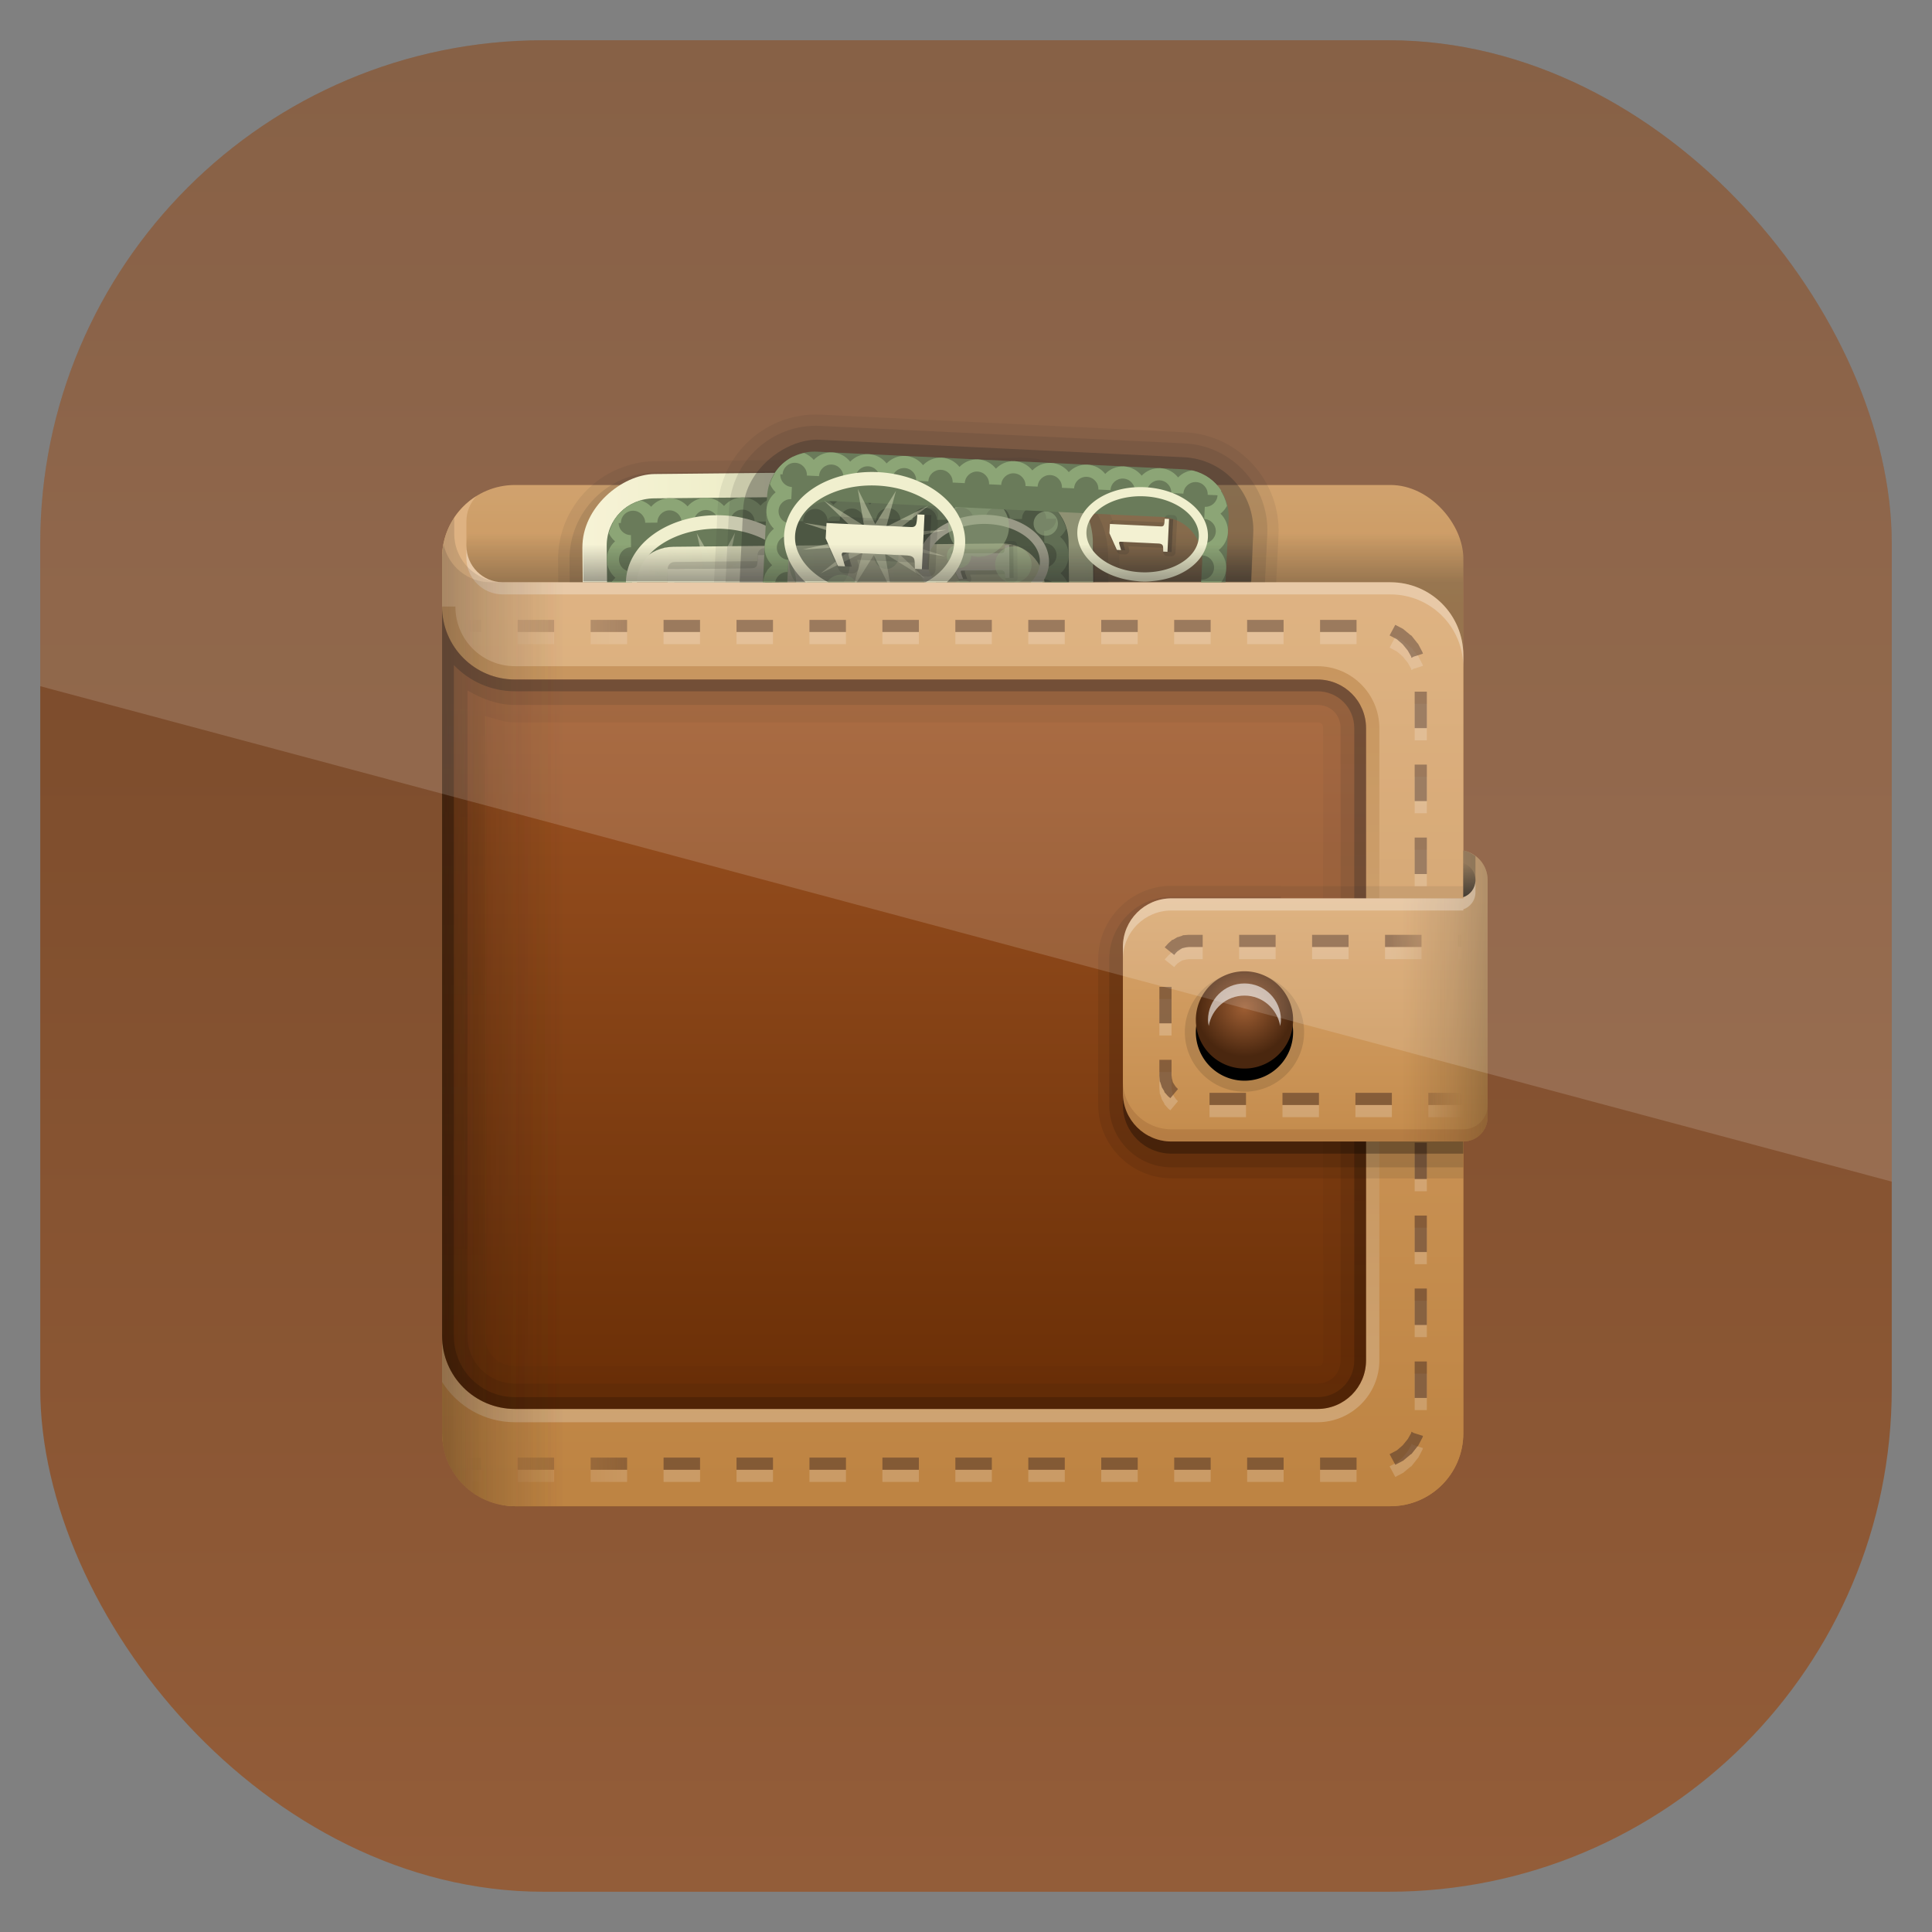 <svg height="96" width="96" xmlns="http://www.w3.org/2000/svg" xmlns:xlink="http://www.w3.org/1999/xlink" xmlns:sodipodi="http://sodipodi.sourceforge.net/DTD/sodipodi-0.dtd" xmlns:inkscape="http://www.inkscape.org/namespaces/inkscape">
 <rect width="100%" height="100%" fill="#808080" stroke="none"/>
 <defs>
  <linearGradient x2="0" xlink:href="#linearGradient6154" y1="962.62" y2="1046.1" gradientUnits="userSpaceOnUse" id="linearGradient11642" gradientTransform="matrix(1.15 0 0 1.15 -7.2 -150.65)"/>
  <linearGradient x2="0" xlink:href="#linearGradient3882" y1="16" y2="-8" gradientUnits="userSpaceOnUse" id="linearGradient8302"/>
  <linearGradient id="linearGradient3882">
   <stop stop-color="#be8443"/>
   <stop stop-color="#d8a56c" offset="1"/>
  </linearGradient>
  <linearGradient x2="0" xlink:href="#linearGradient3882" y1="88" y2="16" gradientUnits="userSpaceOnUse" id="linearGradient8304"/>
  <linearGradient x2="0" y1="21" y2="83" gradientUnits="userSpaceOnUse" id="linearGradient8306" gradientTransform="matrix(1 0 0 1 -90 0)">
   <stop stop-color="#be8443"/>
   <stop stop-color="#cea372" offset="1"/>
  </linearGradient>
  <linearGradient x2="0" xlink:href="#linearGradient3902" y1="14" y2="10" gradientUnits="userSpaceOnUse" id="linearGradient8308"/>
  <linearGradient id="linearGradient3902">
   <stop/>
   <stop stop-opacity="0" offset="1"/>
  </linearGradient>
  <linearGradient x2="0" xlink:href="#linearGradient6154" y1="80" y2="24" gradientUnits="userSpaceOnUse" id="linearGradient8310"/>
  <linearGradient x2="0" y1="80" y2="24" gradientUnits="userSpaceOnUse" id="linearGradient6154">
   <stop stop-color="#6c3007"/>
   <stop stop-color="#9b5222" offset="1"/>
  </linearGradient>
  <linearGradient x1="24" x2="8" gradientUnits="userSpaceOnUse" id="linearGradient8312">
   <stop stop-color="#fff"/>
   <stop stop-color="#fff" stop-opacity="0" offset="1"/>
  </linearGradient>
  <linearGradient x1="24" x2="8" xlink:href="#linearGradient3999" gradientUnits="userSpaceOnUse" id="linearGradient8314"/>
  <linearGradient id="linearGradient3999">
   <stop stop-color="#6a472f"/>
   <stop stop-color="#6a472f" stop-opacity="0" offset="1"/>
  </linearGradient>
  <linearGradient x1="6" x2="16" gradientUnits="userSpaceOnUse" id="linearGradient8316">
   <stop stop-color="#28170b"/>
   <stop stop-color="#28170b" stop-opacity="0.498" offset="0.4"/>
   <stop stop-color="#28170b" stop-opacity="0" offset="1"/>
  </linearGradient>
  <linearGradient x2="0" y1="24" y2="80" gradientUnits="userSpaceOnUse" id="linearGradient8320" gradientTransform="matrix(1 0 0 1 0 90)">
   <stop/>
   <stop stop-opacity="0.588" offset="1"/>
  </linearGradient>
  <clipPath id="clipPath5896">
   <rect x="-16" rx="1.944" y="-26" height="40" width="120"/>
  </clipPath>
  <linearGradient x2="0" xlink:href="#linearGradient3839" y1="48" y2="5.988" gradientUnits="userSpaceOnUse" id="linearGradient8326"/>
  <linearGradient id="linearGradient3839">
   <stop stop-color="#d5dc9d"/>
   <stop stop-color="#f5f1cf" offset="1"/>
  </linearGradient>
  <radialGradient cy="16" r="3.887" xlink:href="#linearGradient3898" gradientUnits="userSpaceOnUse" id="radialGradient8328" cx="13.5" gradientTransform="matrix(1 0 0 1.643 0 -10.29)"/>
  <linearGradient id="linearGradient3898">
   <stop stop-color="#455a30"/>
   <stop stop-color="#86b05c" offset="1"/>
  </linearGradient>
  <radialGradient cy="38" r="4" xlink:href="#linearGradient3898" gradientUnits="userSpaceOnUse" id="radialGradient8330" cx="13.5" gradientTransform="matrix(1 0 0 1.375 0 -14.25)"/>
  <radialGradient cy="28" r="8.375" gradientUnits="userSpaceOnUse" id="radialGradient8336" cx="48" gradientTransform="matrix(1 0 0 1.478 0 -13.373)">
   <stop stop-color="#829f66"/>
   <stop stop-color="#546741" offset="1"/>
  </radialGradient>
  <linearGradient x2="0" xlink:href="#linearGradient3839" y1="33.869" y2="15.761" gradientUnits="userSpaceOnUse" id="linearGradient8338" gradientTransform="matrix(1.114 0 0 1.114 -3.301 0.673)"/>
  <linearGradient x2="0" xlink:href="#linearGradient3902" y1="13.789" y2="10.887" gradientUnits="userSpaceOnUse" id="linearGradient8354" gradientTransform="matrix(0.594 0 0 0.594 200.12 1017.9)"/>
  <linearGradient x2="0" xlink:href="#linearGradient3882" y1="64" y2="38" gradientUnits="userSpaceOnUse" id="linearGradient8356" gradientTransform="matrix(1 0 0 1 0 2)"/>
  <linearGradient x2="0" xlink:href="#linearGradient3902" y1="40" y2="37" gradientUnits="userSpaceOnUse" id="linearGradient8358"/>
  <linearGradient x1="92" x2="85" gradientUnits="userSpaceOnUse" id="linearGradient8360">
   <stop stop-color="#271c0c"/>
   <stop stop-color="#271c0c" stop-opacity="0.498" offset="0.4"/>
   <stop stop-color="#271c0c" stop-opacity="0" offset="1"/>
  </linearGradient>
  <linearGradient x1="84" x2="90" xlink:href="#linearGradient8312" gradientUnits="userSpaceOnUse" id="linearGradient8362" gradientTransform="matrix(1 0 0 1 0 1)"/>
  <linearGradient x1="84" x2="90" xlink:href="#linearGradient3999" gradientUnits="userSpaceOnUse" id="linearGradient8364"/>
  <radialGradient cy="51" r="4" gradientUnits="userSpaceOnUse" id="radialGradient8366" cx="76">
   <stop stop-color="#9e5e33"/>
   <stop stop-color="#4a270f" offset="1"/>
  </radialGradient>
  <linearGradient x2="0" xlink:href="#linearGradient8312" y1="47" y2="50" gradientUnits="userSpaceOnUse" id="linearGradient8368"/>
  <clipPath clipPathUnits="userSpaceOnUse" id="clipPath3009">
   <path d="m-2 956.36h-96v33.562l96 25.687v-59.25z"/>
  </clipPath>
  <path d="m80 52a4 4 0 1 1 -8 0 4 4 0 1 1 8 0z" color="#000000" id="SVGCleanerId_0"/>
  <path d="m22.181 79.822c-0.216 4.451 3.241 8.26 7.693 8.476l29.965 1.451c4.451 0.216 8.26-3.241 8.476-7.693l3.483-71.915c0.216-4.451-3.241-8.26-7.693-8.476l-29.964-1.451c-4.452-0.216-8.261 3.241-8.476 7.693l-3.484 71.916z" id="SVGCleanerId_1" opacity="0.08"/>
  <path d="m-77.656 26.906c-3.944 0-7.156 3.212-7.156 7.156v30c0 3.944 3.212 7.156 7.156 7.156h72c3.943 0.001 7.156-3.212 7.156-7.156v-30c0-3.944-3.212-7.156-7.156-7.156h-72z" id="SVGCleanerId_2" opacity="0.12"/>
  <rect x="-84.64" rx="6" y="28.11" height="42" id="SVGCleanerId_3" opacity="0.3" width="84"/>
  <rect x="6" rx="6" y="6" fill="url(#linearGradient8326)" height="42" id="SVGCleanerId_4" width="84"/>
  <path d="m74 11c0.552 0 1 0.448 1 1s-0.448 1-1 1-1-0.448-1-1 0.448-1 1-1zm2.5 2c0.828 0 1.5 0.672 1.5 1.5s-0.672 1.5-1.5 1.5c-0.183 0-0.369-0.034-0.531-0.094 0.003 0.035 0.031 0.059 0.031 0.094 0 0.552-0.448 1-1 1s-1-0.448-1-1 0.448-1 1-1c0.035 0 0.059 0.028 0.094 0.031-0.06-0.162-0.094-0.348-0.094-0.531 0-0.828 0.672-1.5 1.5-1.5zm-0.5 7c0.552 0 1 0.448 1 1s-0.448 1-1 1-1-0.448-1-1 0.448-1 1-1zm6.5 3c1.381 0 2.5 1.119 2.5 2.5s-1.119 2.5-2.5 2.5-2.5-1.119-2.5-2.5c0-0.173 0.029-0.337 0.062-0.5-0.021 0.001-0.041 0-0.062 0-0.552 0-1-0.448-1-1s0.448-1 1-1c0.399 0 0.715 0.255 0.875 0.594 0.436-0.37 1.008-0.594 1.625-0.594zm-6 0c0.828 0 1.5 0.672 1.5 1.5s-0.672 1.5-1.5 1.5c-0.183 0-0.369-0.034-0.531-0.094 0.003 0.035 0.031 0.059 0.031 0.094 0 0.552-0.448 1-1 1s-1-0.448-1-1 0.448-1 1-1c0.035 0 0.059 0.028 0.094 0.031-0.06-0.162-0.094-0.348-0.094-0.531 0-0.828 0.672-1.5 1.5-1.5zm3 4c0.828 0 1.5 0.672 1.5 1.5s-0.672 1.5-1.5 1.5-1.5-0.672-1.5-1.5 0.672-1.5 1.5-1.5zm3.5 3c0.552 0 1 0.448 1 1s-0.448 1-1 1-1-0.448-1-1 0.448-1 1-1z" fill="#91a977" color="#000000" id="SVGCleanerId_5" opacity="0.5"/>
  <path d="m22 11c-0.552 0-1 0.448-1 1s0.448 1 1 1 1-0.448 1-1-0.448-1-1-1zm-2.5 2c-0.828 0-1.5 0.672-1.5 1.5s0.672 1.5 1.5 1.5c0.183 0 0.369-0.034 0.531-0.094-0.003 0.035-0.031 0.059-0.031 0.094 0 0.552 0.448 1 1 1s1-0.448 1-1-0.448-1-1-1c-0.035 0-0.059 0.028-0.094 0.031 0.06-0.162 0.094-0.348 0.094-0.531 0-0.828-0.672-1.5-1.5-1.5zm0.5 7c-0.552 0-1 0.448-1 1s0.448 1 1 1 1-0.448 1-1-0.448-1-1-1zm-6.5 3c-1.381 0-2.5 1.119-2.5 2.5s1.119 2.5 2.5 2.5 2.5-1.119 2.5-2.5c0-0.173-0.029-0.337-0.062-0.5 0.021 0.001 0.041 0 0.062 0 0.552 0 1-0.448 1-1s-0.448-1-1-1c-0.399 0-0.715 0.255-0.875 0.594-0.436-0.37-1.008-0.594-1.625-0.594zm6 0c-0.828 0-1.5 0.672-1.5 1.5s0.672 1.5 1.5 1.5c0.183 0 0.369-0.034 0.531-0.094-0.003 0.035-0.031 0.059-0.031 0.094 0 0.552 0.448 1 1 1s1-0.448 1-1-0.448-1-1-1c-0.035 0-0.059 0.028-0.094 0.031 0.06-0.162 0.094-0.348 0.094-0.531 0-0.828-0.672-1.5-1.5-1.5zm-3 4c-0.828 0-1.5 0.672-1.5 1.5s0.672 1.5 1.5 1.5 1.5-0.672 1.5-1.5-0.672-1.5-1.5-1.5zm-3.5 3c-0.552 0-1 0.448-1 1s0.448 1 1 1 1-0.448 1-1-0.448-1-1-1z" fill="#91a977" color="#000000" id="SVGCleanerId_6" opacity="0.5"/>
  <path d="m11.906 8c-2.209 0-3.906 1.723-3.906 3.938v30.125c0 2.214 1.697 3.937 3.906 3.937h72.188c2.209 0 3.906-1.723 3.906-3.938v-30.125c0-2.214-1.697-3.937-3.906-3.937h-72.188zm3.625 2h64.938c1.988 0 3.531 1.518 3.531 3.5v27c0 1.982-1.543 3.5-3.531 3.5h-64.938c-1.988 0-3.531-1.518-3.531-3.5v-27c0-1.982 1.543-3.5 3.531-3.5z" fill="#50643d" id="SVGCleanerId_7"/>
  <path d="m14 8c-0.601 0-1.133 0.268-1.5 0.688-0.275-0.315-0.642-0.53-1.062-0.625-0.01-0.002-0.022 0.002-0.032 0-1.062 0.129-1.95 0.647-2.562 1.438 0.09 0.15 0.156 0.313 0.156 0.5h1c0-0.552 0.448-1 1-1s1 0.448 1 1h1c0-0.552 0.448-1 1-1s1 0.448 1 1h1c0-0.552 0.448-1 1-1s1 0.448 1 1h1c0-0.552 0.448-1 1-1s1 0.448 1 1h1c0-0.552 0.448-1 1-1s1 0.448 1 1h1c0-0.552 0.448-1 1-1s1 0.448 1 1h1c0-0.552 0.448-1 1-1s1 0.448 1 1h1c0-0.552 0.448-1 1-1s1 0.448 1 1h1c0-0.552 0.448-1 1-1s1 0.448 1 1h1c0-0.552 0.448-1 1-1s1 0.448 1 1h1c0-0.552 0.448-1 1-1s1 0.448 1 1h1c0-0.552 0.448-1 1-1s1 0.448 1 1h1c0-0.552 0.448-1 1-1s1 0.448 1 1h1c0-0.552 0.448-1 1-1s1 0.448 1 1h1c0-0.552 0.448-1 1-1s1 0.448 1 1h1c0-0.552 0.448-1 1-1s1 0.448 1 1h1c0-0.552 0.448-1 1-1s1 0.448 1 1h1c0-0.552 0.448-1 1-1s1 0.448 1 1h1c0-0.552 0.448-1 1-1s1 0.448 1 1h1c0-0.552 0.448-1 1-1s1 0.448 1 1h1c0-0.552 0.448-1 1-1s1 0.448 1 1h1c0-0.552 0.448-1 1-1s1 0.448 1 1h1c0-0.138 0.043-0.255 0.094-0.375 0.152-0.359 0.492-0.625 0.906-0.625 0.552 0 1 0.448 1 1h1c0-0.552 0.448-1 1-1s1 0.448 1 1h1c0-0.552 0.448-1 1-1s1 0.448 1 1h1c0-0.552 0.448-1 1-1s1 0.448 1 1h0.5c-0.488-0.895-1.305-1.528-2.312-1.812-0.01-0.003-0.022 0.003-0.032 0-0.254 0.119-0.473 0.29-0.656 0.5-0.367-0.419-0.899-0.688-1.5-0.688s-1.133 0.268-1.5 0.688c-0.367-0.419-0.899-0.688-1.5-0.688s-1.133 0.268-1.5 0.688c-0.02-0.023-0.042-0.041-0.062-0.062-0.076-0.08-0.163-0.152-0.25-0.219-0.025-0.018-0.038-0.046-0.063-0.062-0.078-0.054-0.164-0.082-0.25-0.125-0.013-0.006-0.019-0.025-0.031-0.031-0.127-0.06-0.266-0.093-0.406-0.125-0.143-0.032-0.286-0.062-0.438-0.062-0.301 0-0.588 0.069-0.844 0.188-0.013 0.006-0.018 0.025-0.031 0.031-0.213 0.104-0.401 0.237-0.563 0.406-0.02 0.021-0.043 0.041-0.062 0.062-0.367-0.419-0.899-0.688-1.5-0.688s-1.133 0.268-1.5 0.688c-0.367-0.419-0.899-0.688-1.5-0.688s-1.133 0.268-1.5 0.688c-0.367-0.419-0.899-0.688-1.5-0.688s-1.133 0.268-1.5 0.688c-0.367-0.419-0.899-0.688-1.5-0.688s-1.133 0.268-1.5 0.688c-0.367-0.419-0.899-0.688-1.5-0.688s-1.133 0.268-1.5 0.688c-0.367-0.419-0.899-0.688-1.5-0.688s-1.133 0.268-1.5 0.688c-0.367-0.419-0.899-0.688-1.5-0.688s-1.133 0.268-1.5 0.688c-0.367-0.419-0.899-0.688-1.5-0.688s-1.133 0.268-1.5 0.688c-0.367-0.419-0.899-0.688-1.5-0.688s-1.133 0.268-1.5 0.688c-0.367-0.419-0.899-0.688-1.5-0.688s-1.133 0.268-1.5 0.688c-0.367-0.419-0.899-0.688-1.5-0.688s-1.133 0.268-1.5 0.688c-0.367-0.419-0.899-0.688-1.5-0.688s-1.133 0.268-1.5 0.688c-0.367-0.419-0.899-0.688-1.5-0.688s-1.133 0.268-1.5 0.688c-0.367-0.419-0.899-0.688-1.5-0.688s-1.133 0.268-1.5 0.688c-0.367-0.419-0.899-0.688-1.5-0.688s-1.133 0.268-1.5 0.688c-0.367-0.419-0.899-0.688-1.5-0.688s-1.133 0.268-1.5 0.688c-0.367-0.419-0.899-0.688-1.5-0.688s-1.133 0.268-1.5 0.688c-0.367-0.419-0.899-0.688-1.5-0.688s-1.133 0.268-1.5 0.688c-0.367-0.419-0.899-0.688-1.5-0.688s-1.133 0.268-1.5 0.688c-0.367-0.419-0.899-0.688-1.5-0.688s-1.133 0.268-1.5 0.688c-0.367-0.419-0.899-0.688-1.5-0.688z" fill="#78955e" color="#000000" id="SVGCleanerId_8"/>
  <path d="m14 46c-0.601 0-1.133-0.268-1.5-0.688-0.275 0.315-0.642 0.53-1.062 0.625-0.01 0.002-0.021-0.002-0.031 0-1.062-0.13-1.95-0.648-2.562-1.438 0.09-0.15 0.156-0.313 0.156-0.5h1c0 0.552 0.448 1 1 1s1-0.448 1-1h1c0 0.552 0.448 1 1 1s1-0.448 1-1h1c0 0.552 0.448 1 1 1s1-0.448 1-1h1c0 0.552 0.448 1 1 1s1-0.448 1-1h1c0 0.552 0.448 1 1 1s1-0.448 1-1h1c0 0.552 0.448 1 1 1s1-0.448 1-1h1c0 0.552 0.448 1 1 1s1-0.448 1-1h1c0 0.552 0.448 1 1 1s1-0.448 1-1h1c0 0.552 0.448 1 1 1s1-0.448 1-1h1c0 0.552 0.448 1 1 1s1-0.448 1-1h1c0 0.552 0.448 1 1 1s1-0.448 1-1h1c0 0.552 0.448 1 1 1s1-0.448 1-1h1c0 0.552 0.448 1 1 1s1-0.448 1-1h1c0 0.552 0.448 1 1 1s1-0.448 1-1h1c0 0.552 0.448 1 1 1s1-0.448 1-1h1c0 0.552 0.448 1 1 1s1-0.448 1-1h1c0 0.552 0.448 1 1 1s1-0.448 1-1h1c0 0.552 0.448 1 1 1s1-0.448 1-1h1c0 0.552 0.448 1 1 1s1-0.448 1-1h1c0 0.552 0.448 1 1 1s1-0.448 1-1h1c0 0.552 0.448 1 1 1s1-0.448 1-1h1c0 0.552 0.448 1 1 1s1-0.448 1-1h1c0 0.138 0.043 0.255 0.094 0.375 0.152 0.359 0.492 0.625 0.906 0.625 0.552 0 1-0.448 1-1h1c0 0.552 0.448 1 1 1s1-0.448 1-1h1c0 0.552 0.448 1 1 1s1-0.448 1-1h1c0 0.552 0.448 1 1 1s1-0.448 1-1h0.5c-0.488 0.895-1.305 1.528-2.312 1.812-0.01 0.003-0.021-0.003-0.031 0-0.254-0.119-0.473-0.29-0.656-0.5-0.367 0.42-0.899 0.688-1.5 0.688s-1.133-0.268-1.5-0.688c-0.367 0.42-0.899 0.688-1.5 0.688-0.601 0-1.133-0.268-1.5-0.688-0.02 0.023-0.042 0.041-0.062 0.062-0.076 0.08-0.162 0.152-0.25 0.219-0.024 0.018-0.038 0.046-0.062 0.062-0.078 0.054-0.164 0.082-0.25 0.125-0.013 0.006-0.019 0.025-0.031 0.031-0.127 0.06-0.266 0.093-0.406 0.125-0.143 0.032-0.286 0.062-0.438 0.062-0.301 0-0.588-0.069-0.844-0.188-0.013-0.006-0.018-0.024-0.031-0.031-0.213-0.104-0.401-0.237-0.563-0.406-0.02-0.021-0.043-0.04-0.062-0.063-0.367 0.42-0.899 0.688-1.5 0.688s-1.133-0.268-1.5-0.688c-0.367 0.42-0.899 0.688-1.5 0.688s-1.133-0.268-1.5-0.688c-0.367 0.42-0.899 0.688-1.5 0.688s-1.133-0.268-1.5-0.688c-0.367 0.42-0.899 0.688-1.5 0.688s-1.133-0.268-1.5-0.688c-0.367 0.42-0.899 0.688-1.5 0.688s-1.133-0.268-1.5-0.688c-0.367 0.42-0.899 0.688-1.5 0.688s-1.133-0.268-1.5-0.688c-0.367 0.42-0.899 0.688-1.5 0.688s-1.133-0.268-1.5-0.688c-0.367 0.42-0.899 0.688-1.5 0.688s-1.133-0.268-1.5-0.688c-0.367 0.42-0.899 0.688-1.5 0.688s-1.133-0.268-1.5-0.688c-0.367 0.42-0.899 0.688-1.5 0.688s-1.133-0.268-1.5-0.688c-0.367 0.42-0.899 0.688-1.5 0.688s-1.133-0.268-1.5-0.688c-0.367 0.42-0.899 0.688-1.5 0.688s-1.133-0.268-1.5-0.688c-0.367 0.42-0.899 0.688-1.5 0.688s-1.133-0.268-1.5-0.688c-0.367 0.42-0.899 0.688-1.5 0.688s-1.133-0.268-1.5-0.688c-0.367 0.42-0.899 0.688-1.5 0.688s-1.133-0.268-1.5-0.688c-0.367 0.42-0.899 0.688-1.5 0.688s-1.133-0.268-1.5-0.688c-0.367 0.42-0.899 0.688-1.5 0.688s-1.133-0.268-1.5-0.688c-0.367 0.42-0.899 0.688-1.5 0.688s-1.133-0.268-1.5-0.688c-0.367 0.42-0.899 0.688-1.5 0.688s-1.133-0.268-1.5-0.688c-0.367 0.42-0.899 0.688-1.5 0.688s-1.133-0.268-1.5-0.688c-0.367 0.42-0.899 0.688-1.5 0.688z" fill="#78955e" color="#000000" id="SVGCleanerId_9"/>
  <path d="m86 8.5v0.688c0.552 0 1 0.448 1 1s-0.448 1-1 1v1c0.552 0 1 0.448 1 1s-0.448 1-1 1v1c0.552 0 1 0.448 1 1s-0.448 1-1 1v1c0.552 0 1 0.448 1 1s-0.448 1-1 1v1c0.552 0 1 0.448 1 1s-0.448 1-1 1v1c0.552 0 1 0.448 1 1s-0.448 1-1 1v1c0.552 0 1 0.448 1 1s-0.448 1-1 1v1c0.552 0 1 0.448 1 1s-0.448 1-1 1v1c0.552 0 1 0.448 1 1s-0.448 1-1 1v1c0.552 0 1 0.448 1 1s-0.448 1-1 1v1c0.552 0 1 0.448 1 1s-0.448 1-1 1v1c0.552 0 1 0.448 1 1s-0.448 1-1 1v1c0.153 0 0.277 0.033 0.406 0.094 0.78-0.561 1.336-1.41 1.531-2.406 0.006-0.03-0.005-0.064 0-0.094-0.002-0.01 0.002-0.021 0-0.031-0.095-0.42-0.31-0.788-0.625-1.062 0.419-0.367 0.688-0.899 0.688-1.5s-0.268-1.133-0.688-1.5c0.419-0.367 0.688-0.899 0.688-1.5s-0.268-1.133-0.688-1.5c0.419-0.367 0.688-0.899 0.688-1.5s-0.268-1.133-0.688-1.5c0.419-0.367 0.688-0.899 0.688-1.5s-0.268-1.133-0.688-1.5c0.419-0.367 0.688-0.899 0.688-1.5s-0.268-1.133-0.688-1.5c0.419-0.367 0.688-0.899 0.688-1.5s-0.268-1.133-0.688-1.5c0.419-0.367 0.688-0.899 0.688-1.5s-0.268-1.133-0.688-1.5c0.419-0.367 0.688-0.899 0.688-1.5s-0.268-1.133-0.688-1.5c0.419-0.367 0.688-0.899 0.688-1.5s-0.268-1.133-0.688-1.5c0.419-0.367 0.688-0.899 0.688-1.5s-0.268-1.133-0.688-1.5c0.241-0.211 0.412-0.51 0.531-0.812-0.275-1.038-0.937-1.876-1.844-2.376z" fill="#78955e" color="#000000" id="SVGCleanerId_10"/>
  <path d="m10 8.5v0.688c-0.552 0-1 0.448-1 1s0.448 1 1 1v1c-0.552 0-1 0.448-1 1s0.448 1 1 1v1c-0.552 0-1 0.448-1 1s0.448 1 1 1v1c-0.552 0-1 0.448-1 1s0.448 1 1 1v1c-0.552 0-1 0.448-1 1s0.448 1 1 1v1c-0.552 0-1 0.448-1 1s0.448 1 1 1v1c-0.552 0-1 0.448-1 1s0.448 1 1 1v1c-0.552 0-1 0.448-1 1s0.448 1 1 1v1c-0.552 0-1 0.448-1 1s0.448 1 1 1v1c-0.552 0-1 0.448-1 1s0.448 1 1 1v1c-0.552 0-1 0.448-1 1s0.448 1 1 1v1c-0.552 0-1 0.448-1 1s0.448 1 1 1v1c-0.153 0-0.277 0.033-0.406 0.094-0.78-0.562-1.336-1.41-1.531-2.407-0.006-0.03 0.005-0.064 0-0.094 0.002-0.01-0.002-0.021 0-0.031 0.095-0.42 0.31-0.788 0.625-1.062-0.419-0.367-0.688-0.9-0.688-1.5 0-0.601 0.268-1.134 0.688-1.5-0.419-0.367-0.688-0.9-0.688-1.5 0-0.601 0.268-1.134 0.688-1.5-0.419-0.367-0.688-0.9-0.688-1.5 0-0.601 0.268-1.134 0.688-1.5-0.419-0.367-0.688-0.9-0.688-1.5 0-0.601 0.268-1.134 0.688-1.5-0.419-0.367-0.688-0.9-0.688-1.5 0-0.601 0.268-1.134 0.688-1.5-0.419-0.367-0.688-0.9-0.688-1.5 0-0.601 0.268-1.134 0.688-1.5-0.419-0.367-0.688-0.9-0.688-1.5 0-0.601 0.268-1.134 0.688-1.5-0.419-0.367-0.688-0.9-0.688-1.5 0-0.601 0.268-1.134 0.688-1.5-0.419-0.367-0.688-0.9-0.688-1.5 0-0.601 0.268-1.134 0.688-1.5-0.419-0.367-0.688-0.9-0.688-1.5 0-0.601 0.268-1.134 0.688-1.5-0.241-0.212-0.412-0.511-0.531-0.813 0.275-1.037 0.936-1.875 1.844-2.375z" fill="#78955e" color="#000000" id="SVGCleanerId_11"/>
  <path d="m17 16a3.5 6 0 1 1 -7 0 3.5 6 0 1 1 7 0z" stroke-width="0.775" fill="url(#radialGradient8328)" color="#000000" stroke="#edecc5" id="SVGCleanerId_12"/>
  <path d="m15.937 17.541 1.613 2.009-2.009-1.613 0.392 2.546-0.933-2.401-0.933 2.401 0.392-2.546-2.009 1.613 1.613-2.009-2.546 0.392 2.401-0.933-2.401-0.933 2.546 0.392-1.613-2.009 2.009 1.613-0.392-2.546 0.933 2.401 0.933-2.401-0.392 2.546 2.009-1.613-1.613 2.009 2.546-0.392-2.401 0.933 2.401 0.933z" fill="#efedc7" color="#000000" id="SVGCleanerId_13" opacity="0.4"/>
  <path d="m14.75 12.969a0.569 0.569 0 0 0 -0.094 0.062l-2.219 1.125a0.569 0.569 0 0 0 -0.312 0.5v0.594a0.569 0.569 0 0 0 0.75 0.531c0.174-0.062 0.281-0.083 0.406-0.125v4.656c-0 0.109 0.014 0.077 0.031 0.062 0.009-0.006-0.007 0.021-0.094 0.031-0.114 0.013-0.289 0.022-0.5 0.031a0.569 0.569 0 0 0 -0.53 0.562v0.562a0.569 0.569 0 0 0 0.562 0.563h4.5a0.569 0.569 0 0 0 0.562 -0.562v-0.594a0.569 0.569 0 0 0 -0.562 -0.562c-0.347 0-0.463-0.037-0.5-0.031v-6.812a0.569 0.569 0 0 0 -0.562 -0.562l-1.28-0.03a0.569 0.569 0 0 0 -0.156 0z" id="SVGCleanerId_14" opacity="0.15"/>
  <path d="m17.245 21.568h-4.483v-0.578c0.438-0.019 0.707-0.051 0.808-0.095 0.172-0.082 0.258-0.271 0.258-0.567v-5.097c-0-0.123-0.002-0.191-0.006-0.202-0.019-0.071-0.075-0.107-0.168-0.107-0.045 0-0.367 0.107-0.965 0.32v-0.573l2.223-1.128 1.267 0.012v6.982c-0 0.195 0.071 0.318 0.213 0.37 0.123 0.049 0.408 0.073 0.853 0.073v0.589" id="SVGCleanerId_15" opacity="0.3"/>
  <path d="m17.245 21.005h-4.483v-0.578c0.438-0.019 0.707-0.051 0.808-0.095 0.172-0.082 0.258-0.271 0.258-0.567v-5.097c-0-0.123-0.002-0.191-0.006-0.202-0.019-0.071-0.075-0.107-0.168-0.107-0.045 0-0.367 0.107-0.965 0.32v-0.573l2.223-1.128 1.267 0.012v6.982c-0 0.195 0.071 0.318 0.213 0.37 0.123 0.049 0.408 0.073 0.853 0.073v0.589" fill="#f1eeca" id="SVGCleanerId_16"/>
  <path d="m17 38a3.5 5 0 1 1 -7 0 3.5 5 0 1 1 7 0z" stroke-width="0.75" fill="url(#radialGradient8330)" color="#000000" stroke="#edecc5" id="SVGCleanerId_17" stroke-dashoffset="8.6" stroke-linecap="round"/>
  <path d="m14.863 41.45h-2.705v-0.349c0.264-0.011 0.427-0.03 0.488-0.058 0.104-0.05 0.156-0.164 0.156-0.342v-3.076c-0-0.075-0.001-0.115-0.003-0.122-0.011-0.043-0.045-0.064-0.102-0.064-0.027 0-0.221 0.064-0.583 0.193v-0.345l1.341-0.681 0.764 0.007v4.214c-0 0.117 0.043 0.192 0.129 0.224 0.075 0.029 0.246 0.044 0.515 0.044v0.356" id="SVGCleanerId_18" opacity="0.3"/>
  <path d="m14.863 41.11h-2.705v-0.349c0.264-0.011 0.427-0.03 0.488-0.058 0.104-0.05 0.156-0.164 0.156-0.342v-3.076c-0-0.075-0.001-0.115-0.003-0.122-0.011-0.043-0.045-0.064-0.102-0.064-0.027 0-0.221 0.064-0.583 0.193v-0.345l1.341-0.681 0.764 0.007v4.214c-0 0.117 0.043 0.192 0.129 0.224 0.075 0.029 0.246 0.044 0.515 0.044v0.356" fill="#f1eeca" id="SVGCleanerId_19"/>
  <path d="m35 33c-0.552 0-1 0.448-1 1s0.448 1 1 1 1-0.448 1-1-0.448-1-1-1zm1.5 2c-0.828 0-1.5 0.672-1.5 1.5s0.672 1.5 1.5 1.5 1.5-0.672 1.5-1.5-0.672-1.5-1.5-1.5zm-3.5 1c-0.552 0-1 0.448-1 1s0.448 1 1 1 1-0.448 1-1-0.448-1-1-1zm7 1c-1.509 0-2.819 0.829-3.5 2.062-0.16-0.041-0.327-0.062-0.5-0.062-1.105 0-2 0.895-2 2s0.895 2 2 2c0.173 0 0.34-0.021 0.5-0.062 0.681 1.233 1.991 2.062 3.5 2.062 2.209 0 4-1.791 4-4s-1.791-4-4-4z" fill="#91a977" color="#000000" id="SVGCleanerId_20" opacity="0.5"/>
  <path d="m40 16v2c1.108 0 2 0.892 2 2v18c0 1.108-0.892 2-2 2h16c-1.108 0-2-0.892-2-2v-18c0-1.108 0.892-2 2-2v-2h-16z" fill="#87a26b" color="#000000" id="SVGCleanerId_21" opacity="0.4"/>
  <path d="m61 33c0.552 0 1 0.448 1 1s-0.448 1-1 1-1-0.448-1-1 0.448-1 1-1zm-1.5 2c0.828 0 1.5 0.672 1.5 1.5s-0.672 1.5-1.5 1.5-1.5-0.672-1.5-1.5 0.672-1.5 1.5-1.5zm3.5 1c0.552 0 1 0.448 1 1s-0.448 1-1 1-1-0.448-1-1 0.448-1 1-1zm-7 1c1.509 0 2.819 0.829 3.5 2.062 0.16-0.041 0.327-0.062 0.5-0.062 1.105 0 2 0.895 2 2s-0.895 2-2 2c-0.173 0-0.34-0.021-0.5-0.062-0.681 1.233-1.991 2.062-3.5 2.062-2.209 0-4-1.791-4-4s1.791-4 4-4z" fill="#91a977" color="#000000" id="SVGCleanerId_22" opacity="0.5"/>
  <path d="m56 28a8 12 0 1 1 -16 0 8 12 0 1 1 16 0z" stroke-width="0.75" fill="url(#radialGradient8336)" color="#000000" stroke="#f0eec9" id="SVGCleanerId_23"/>
  <path d="m46 20v3.469c-2.159 0.515-3.625 2.074-3.625 4.125 0 1.016 0.403 1.961 1.125 2.656 0.657 0.635 1.336 0.995 2.5 1.312v3.125c-0.954-0.587-1.792-1.569-2.531-3.031h-1.188l0.125 4.625h1.125l1.031-0.5c0.412 0.244 0.915 0.439 1.437 0.593v3.625h1v-3.406c0.442 0.071 0.887 0.125 1.344 0.125 0.224 0 0.442-0.044 0.656-0.062v3.344h1v-3.5c2.25-0.536 3.719-2.135 3.719-4.312 0-1.123-0.408-2.082-1.156-2.75-0.607-0.537-1.167-0.782-2.563-1.157v-2.781c0.644 0.502 1.228 1.251 1.844 2.281h1.25l-0.094-4.25h-1.157l-0.969 0.594c-0.284-0.165-0.585-0.291-0.875-0.406v-3.719h-1v3.406c-0.452-0.092-0.946-0.125-1.469-0.125-0.187 0-0.351 0.017-0.531 0.031v-3.312h-1zm1.562 4.656c0.512 0 0.993 0.108 1.438 0.281v3.094l-2-0.5v-2.812c0.18-0.029 0.363-0.062 0.562-0.062zm-1.562 0.406v2.125c-0.485-0.233-0.688-0.508-0.688-0.969 0-0.468 0.268-0.881 0.688-1.156zm1 6.75 1.781 0.406c0.086 0.019 0.139 0.042 0.219 0.062v3c-0.205 0.033-0.42 0.062-0.656 0.062-0.479 0-0.919-0.06-1.344-0.188v-3.344zm3 0.844c0.453 0.273 0.656 0.607 0.656 1.094 0 0.494-0.238 0.913-0.656 1.188v-2.281z" fill="url(#linearGradient8338)" id="SVGCleanerId_24"/>
  <rect x="32" rx="2" y="41" fill="#87a26b" color="#000000" height="4" id="SVGCleanerId_25" width="32"/>
  <path d="m37 41.781c-0.352 0-0.66 0.096-0.906 0.312-0.323 0.277-0.5 0.725-0.5 1.156 0 0.783 0.615 1.344 1.406 1.344 0.362 0 0.655-0.083 0.906-0.281 0.321-0.258 0.531-0.656 0.531-1.094 0-0.438-0.22-0.859-0.531-1.125-0.251-0.217-0.552-0.312-0.906-0.312zm11.812 0c-0.352 0-0.66 0.096-0.906 0.312-0.29 0.249-0.438 0.643-0.469 1.031-0.016-0.454-0.186-0.839-0.531-1.062-0.231-0.154-0.519-0.219-1-0.219h-1.188a0.156 0.156 0 0 0 -0.031 0 0.156 0.156 0 0 0 -0.062 0.031 0.156 0.156 0 0 0 -0.031 0.031 0.156 0.156 0 0 0 -0.031 0.062 0.156 0.156 0 0 0 0 0.031v0.188a0.156 0.156 0 0 0 0 0.031 0.156 0.156 0 0 0 0.031 0.062 0.156 0.156 0 0 0 0.031 0.031 0.156 0.156 0 0 0 0.062 0.031 0.156 0.156 0 0 0 0.031 0h0.031c0.073 0 0.121-0.001 0.156 0 0.002 0.024 0 0.043 0 0.125v1.438c0 0.103 0.002 0.143 0 0.156 0.032-0.039 0.001 0-0.156 0h-0.031a0.156 0.156 0 0 0 -0.031 0 0.156 0.156 0 0 0 -0.062 0.031 0.156 0.156 0 0 0 -0.031 0.031 0.156 0.156 0 0 0 -0.031 0.062 0.156 0.156 0 0 0 0 0.031v0.188a0.156 0.156 0 0 0 0 0.031 0.156 0.156 0 0 0 0.031 0.062 0.156 0.156 0 0 0 0.031 0.031 0.156 0.156 0 0 0 0.062 0.031 0.156 0.156 0 0 0 0.031 0h1.219c0.438 0 0.76-0.084 1-0.25 0.31-0.216 0.44-0.575 0.469-1 0.015 0.362 0.143 0.681 0.375 0.906 0.246 0.239 0.604 0.375 1 0.375 0.362 0 0.681-0.078 0.938-0.281 0.325-0.261 0.5-0.664 0.5-1.094 0-0.429-0.184-0.855-0.5-1.125-0.251-0.217-0.552-0.312-0.906-0.312zm7.281 0a0.156 0.156 0 0 0 -0.031 0.031 0.156 0.156 0 0 0 -0.031 0.032 0.156 0.156 0 0 0 -0.031 0.031l-0.75 1.781c-0.073 0.172-0.136 0.29-0.188 0.344l0.031-0.5a0.156 0.156 0 0 0 0 -0.031 0.156 0.156 0 0 0 0 -0.031 0.156 0.156 0 0 0 -0.031 -0.032 0.156 0.156 0 0 0 -0.031 -0.031 0.156 0.156 0 0 0 -0.031 -0.031 0.156 0.156 0 0 0 -0.031 0 0.156 0.156 0 0 0 -0.031 0h-0.188a0.156 0.156 0 0 0 -0.031 0 0.156 0.156 0 0 0 -0.062 0.031 0.156 0.156 0 0 0 -0.031 0.031 0.156 0.156 0 0 0 -0.031 0.062c-0.064 0.219-0.113 0.316-0.188 0.406-0.108 0.129-0.24 0.188-0.438 0.188h-0.062c-0.067 0-0.098 0-0.125 0a0.156 0.156 0 0 0 -0.031 0c-0.001-0.002 0-0.017 0-0.062v-1.531c0-0.082-0.002-0.101 0-0.125 0.035-0.001 0.082 0 0.156 0h0.062a0.156 0.156 0 0 0 0.031 0 0.156 0.156 0 0 0 0.062 -0.031 0.156 0.156 0 0 0 0.031 -0.031 0.156 0.156 0 0 0 0.031 -0.062 0.156 0.156 0 0 0 0 -0.031v-0.188a0.156 0.156 0 0 0 0 -0.031 0.156 0.156 0 0 0 -0.031 -0.062 0.156 0.156 0 0 0 -0.031 -0.031 0.156 0.156 0 0 0 -0.062 -0.031 0.156 0.156 0 0 0 -0.031 0h-1.312a0.156 0.156 0 0 0 -0.031 0 0.156 0.156 0 0 0 -0.063 0.031 0.156 0.156 0 0 0 -0.031 0.031 0.156 0.156 0 0 0 -0.031 0.063 0.156 0.156 0 0 0 0 0.031v0.188a0.156 0.156 0 0 0 0 0.031 0.156 0.156 0 0 0 0.031 0.062 0.156 0.156 0 0 0 0.031 0.031 0.156 0.156 0 0 0 0.062 0.031 0.156 0.156 0 0 0 0.031 0h0.062c0.059 0 0.09-0 0.125 0-0.002 0.036 0 0.062 0 0.125v1.438c0 0.08-0.003 0.119 0 0.156 0.002-0.009 0.001 0-0.125 0h-0.062l0.032-0.562a0.156 0.156 0 0 0 0 -0.031 0.156 0.156 0 0 0 -0.031 -0.062 0.156 0.156 0 0 0 -0.031 -0.031 0.156 0.156 0 0 0 -0.031 -0.031 0.156 0.156 0 0 0 -0.031 0 0.156 0.156 0 0 0 -0.031 0h-0.188a0.156 0.156 0 0 0 -0.031 0 0.156 0.156 0 0 0 -0.062 0.031 0.156 0.156 0 0 0 -0.031 0.031 0.156 0.156 0 0 0 -0.031 0.062c-0.064 0.219-0.114 0.315-0.188 0.406-0.108 0.129-0.24 0.188-0.438 0.188h-0.062c-0.067 0-0.098 0-0.125 0 0-0.018 0-0.022 0-0.062v-1.531c0-0.063 0.002-0.089 0-0.125 0.035-0 0.065 0 0.125 0h0.062a0.156 0.156 0 0 0 0.031 0 0.156 0.156 0 0 0 0.062 -0.031 0.156 0.156 0 0 0 0.031 -0.031 0.156 0.156 0 0 0 0.031 -0.062 0.156 0.156 0 0 0 0 -0.031v-0.188a0.156 0.156 0 0 0 0 -0.031 0.156 0.156 0 0 0 -0.031 -0.062 0.156 0.156 0 0 0 -0.031 -0.031 0.156 0.156 0 0 0 -0.062 -0.031 0.156 0.156 0 0 0 -0.031 0h-1.312a0.156 0.156 0 0 0 -0.031 0 0.156 0.156 0 0 0 -0.062 0.031 0.156 0.156 0 0 0 -0.031 0.031 0.156 0.156 0 0 0 -0.031 0.062 0.156 0.156 0 0 0 0 0.031v0.188a0.156 0.156 0 0 0 0 0.031 0.156 0.156 0 0 0 0.031 0.062 0.156 0.156 0 0 0 0.031 0.031 0.156 0.156 0 0 0 0.062 0.031 0.156 0.156 0 0 0 0.031 0h0.062c0.059 0 0.09-0 0.125 0-0.002 0.036 0 0.062 0 0.125v1.438c0 0.08-0.003 0.119 0 0.156 0.002-0.009 0.001 0-0.125 0h-0.062a0.156 0.156 0 0 0 -0.031 0 0.156 0.156 0 0 0 -0.062 0.031 0.156 0.156 0 0 0 -0.031 0.031 0.156 0.156 0 0 0 -0.031 0.062 0.156 0.156 0 0 0 0 0.031v0.188a0.156 0.156 0 0 0 0 0.031 0.156 0.156 0 0 0 0.031 0.062 0.156 0.156 0 0 0 0.031 0.031 0.156 0.156 0 0 0 0.062 0.031 0.156 0.156 0 0 0 0.031 0h2.25a0.156 0.156 0 0 0 0.031 0 0.156 0.156 0 0 0 0.031 -0.031 0.156 0.156 0 0 0 0.031 0 0.156 0.156 0 0 0 0.031 0.031 0.156 0.156 0 0 0 0.031 0h2.219a0.156 0.156 0 0 0 0.031 0 0.156 0.156 0 0 0 0.031 0h0.969a0.156 0.156 0 0 0 0.031 0 0.156 0.156 0 0 0 0.062 -0.031 0.156 0.156 0 0 0 0.031 -0.031 0.156 0.156 0 0 0 0.031 -0.062 0.156 0.156 0 0 0 0 -0.031v-0.188a0.156 0.156 0 0 0 0 -0.031 0.156 0.156 0 0 0 -0.031 -0.062 0.156 0.156 0 0 0 -0.031 -0.031 0.156 0.156 0 0 0 -0.062 -0.032 0.156 0.156 0 0 0 -0.031 0c-0.11-0.006-0.173-0.022-0.188-0.031-0.015-0.009 0 0.01 0-0.031 0-0.01-0.006-0.015 0-0.031s0.04-0.044 0.062-0.094h-0.03v-0.029h0.625l0.094 0.219h-0.063a0.156 0.156 0 0 0 -0.031 0 0.156 0.156 0 0 0 -0.062 0.031 0.156 0.156 0 0 0 -0.031 0.031 0.156 0.156 0 0 0 -0.031 0.062 0.156 0.156 0 0 0 0 0.031v0.188a0.156 0.156 0 0 0 0 0.031 0.156 0.156 0 0 0 0.031 0.062 0.156 0.156 0 0 0 0.031 0.031 0.156 0.156 0 0 0 0.062 0.031 0.156 0.156 0 0 0 0.031 0h2.531a0.156 0.156 0 0 0 0.031 0 0.156 0.156 0 0 0 0.062 -0.031 0.156 0.156 0 0 0 0.031 -0.031 0.156 0.156 0 0 0 0.031 -0.062 0.156 0.156 0 0 0 0 -0.031v-0.093c0.041 0.065 0.094 0.114 0.156 0.156 0.124 0.085 0.272 0.125 0.438 0.125 0.205 0 0.399-0.065 0.531-0.188s0.188-0.294 0.188-0.5v-0.062a0.156 0.156 0 0 0 0 -0.031 0.156 0.156 0 0 0 -0.031 -0.062 0.156 0.156 0 0 0 -0.031 -0.031 0.156 0.156 0 0 0 -0.062 -0.031 0.156 0.156 0 0 0 -0.031 0h-0.188a0.156 0.156 0 0 0 -0.031 0 0.156 0.156 0 0 0 -0.062 0.031 0.156 0.156 0 0 0 -0.031 0.031 0.156 0.156 0 0 0 -0.031 0.031v-0.031a0.156 0.156 0 0 0 0 -0.031c-0.028-0.168-0.09-0.321-0.187-0.439-0.01-0.011-0.021-0.02-0.031-0.031a0.156 0.156 0 0 0 0 -0.031c0.248-0.126 0.406-0.356 0.406-0.625 0-0.256-0.141-0.461-0.344-0.594-0.174-0.11-0.429-0.156-0.75-0.156h-1.406a0.156 0.156 0 0 0 -0.031 0 0.156 0.156 0 0 0 -0.062 0.031 0.156 0.156 0 0 0 -0.031 0.031 0.156 0.156 0 0 0 -0.031 0.062 0.156 0.156 0 0 0 0 0.031v0.188a0.156 0.156 0 0 0 0 0.031 0.156 0.156 0 0 0 0.031 0.062 0.156 0.156 0 0 0 0.031 0.031 0.156 0.156 0 0 0 0.062 0.031 0.156 0.156 0 0 0 0.031 0h0.062c0.07 0 0.097-0.001 0.125 0 0.002 0.023 0 0.041 0 0.125v1.438c0 0.104 0.002 0.144 0 0.156-0.013 0.004-0.047 0-0.125 0h-0.062c-0.084-0.003-0.117-0.026-0.125-0.031-0.008-0.005 0-0.018-0.031-0.094l-0.876-2.062a0.156 0.156 0 0 0 -0.031 -0.031 0.156 0.156 0 0 0 -0.031 -0.032 0.156 0.156 0 0 0 -0.062 -0.031 0.156 0.156 0 0 0 -0.031 0h-0.25a0.156 0.156 0 0 0 -0.031 0 0.156 0.156 0 0 0 -0.031 0zm-17.688 0.062a0.156 0.156 0 0 0 -0.03 0.031 0.156 0.156 0 0 0 -0.031 0.031 0.156 0.156 0 0 0 -0.031 0.062 0.156 0.156 0 0 0 0 0.031v0.188a0.156 0.156 0 0 0 0 0.031 0.156 0.156 0 0 0 0.031 0.062 0.156 0.156 0 0 0 0.031 0.031 0.156 0.156 0 0 0 0.062 0.031 0.156 0.156 0 0 0 0.031 0c0.088 0.002 0.138 0.036 0.188 0.094v1.25c0 0.142-0.022 0.24-0.031 0.281-0.009 0.041-0.008 0.038-0.031 0.062-0.015 0.016-0.033 0.025-0.156 0.031a0.156 0.156 0 0 0 -0.031 0 0.156 0.156 0 0 0 -0.031 0 0.156 0.156 0 0 0 -0.031 0.031 0.156 0.156 0 0 0 -0.031 0.031 0.156 0.156 0 0 0 -0.031 0.031 0.156 0.156 0 0 0 0 0.031 0.156 0.156 0 0 0 0 0.031v0.188a0.156 0.156 0 0 0 0 0.031 0.156 0.156 0 0 0 0.031 0.062 0.156 0.156 0 0 0 0.031 0.031 0.156 0.156 0 0 0 0.062 0.031 0.156 0.156 0 0 0 0.031 0h0.969a0.156 0.156 0 0 0 0.031 0 0.156 0.156 0 0 0 0.063 -0.031 0.156 0.156 0 0 0 0.031 -0.031 0.156 0.156 0 0 0 0.031 -0.062 0.156 0.156 0 0 0 0 -0.031v-0.188a0.156 0.156 0 0 0 0 -0.031 0.156 0.156 0 0 0 -0.031 -0.062 0.156 0.156 0 0 0 -0.031 -0.031 0.156 0.156 0 0 0 -0.062 -0.032 0.156 0.156 0 0 0 -0.031 0c-0.124-0.005-0.142-0.014-0.157-0.031-0.023-0.024-0.022-0.021-0.031-0.062-0.01-0.041-0.031-0.139-0.031-0.281v-0.656l1.281 1.5a0.156 0.156 0 0 0 0.031 0.03 0.156 0.156 0 0 0 0.062 0.031 0.156 0.156 0 0 0 0.031 0h0.219a0.156 0.156 0 0 0 0.031 0 0.156 0.156 0 0 0 0.062 -0.031 0.156 0.156 0 0 0 0.031 -0.031 0.156 0.156 0 0 0 0.031 -0.062 0.156 0.156 0 0 0 0 -0.031v-1.719c0-0.149-0.005-0.237 0-0.281 0.005-0.044 0.015-0.046 0.031-0.062 0.011-0.012 0.048-0.029 0.156-0.031a0.156 0.156 0 0 0 0.031 0 0.156 0.156 0 0 0 0.031 0h0.062c0.059 0 0.09-0 0.125 0-0.002 0.036 0 0.062 0 0.125v1.438c0 0.079-0.003 0.119 0 0.156 0.002-0.009 0.001 0-0.125 0h-0.062a0.156 0.156 0 0 0 -0.031 0 0.156 0.156 0 0 0 -0.062 0.031 0.156 0.156 0 0 0 -0.031 0.031 0.156 0.156 0 0 0 -0.031 0.062 0.156 0.156 0 0 0 0 0.031v0.188a0.156 0.156 0 0 0 0 0.031 0.156 0.156 0 0 0 0.031 0.062 0.156 0.156 0 0 0 0.031 0.031 0.156 0.156 0 0 0 0.062 0.031 0.156 0.156 0 0 0 0.031 0h2.25a0.156 0.156 0 0 0 0.031 0 0.156 0.156 0 0 0 0.062 -0.031 0.156 0.156 0 0 0 0.031 -0.031 0.156 0.156 0 0 0 0.031 -0.062 0.156 0.156 0 0 0 0 -0.031l0.064-0.906a0.156 0.156 0 0 0 0 -0.031 0.156 0.156 0 0 0 0 -0.031 0.156 0.156 0 0 0 -0.031 -0.031 0.156 0.156 0 0 0 -0.031 -0.031 0.156 0.156 0 0 0 -0.031 -0.031 0.156 0.156 0 0 0 -0.031 0 0.156 0.156 0 0 0 -0.031 0h-0.188a0.156 0.156 0 0 0 -0.031 0 0.156 0.156 0 0 0 -0.062 0.031 0.156 0.156 0 0 0 -0.031 0.031 0.156 0.156 0 0 0 -0.031 0.062c-0.036 0.129-0.109 0.168-0.156 0.25v-1.125c0.046 0.082 0.086 0.178 0.125 0.312a0.156 0.156 0 0 0 0.031 0.062 0.156 0.156 0 0 0 0.031 0.031 0.156 0.156 0 0 0 0.062 0.031 0.156 0.156 0 0 0 0.031 0h0.156a0.156 0.156 0 0 0 0.031 0 0.156 0.156 0 0 0 0.062 -0.031 0.156 0.156 0 0 0 0.031 -0.031 0.156 0.156 0 0 0 0.031 -0.062 0.156 0.156 0 0 0 0 -0.031v-0.875a0.156 0.156 0 0 0 0 -0.031 0.156 0.156 0 0 0 -0.031 -0.062 0.156 0.156 0 0 0 -0.031 -0.031 0.156 0.156 0 0 0 -0.062 -0.031 0.156 0.156 0 0 0 -0.031 0h-2.25a0.156 0.156 0 0 0 -0.031 0 0.156 0.156 0 0 0 -0.031 0h-0.938a0.156 0.156 0 0 0 -0.031 0 0.156 0.156 0 0 0 -0.062 0.031 0.156 0.156 0 0 0 -0.031 0.031 0.156 0.156 0 0 0 -0.031 0.062 0.156 0.156 0 0 0 0 0.031v0.188a0.156 0.156 0 0 0 0 0.031 0.156 0.156 0 0 0 0.031 0.062 0.156 0.156 0 0 0 0.031 0.031 0.156 0.156 0 0 0 0.062 0.031 0.156 0.156 0 0 0 0.031 0c0.104 0.003 0.148 0.022 0.156 0.031 0.023 0.025 0.022 0.022 0.031 0.062 0.009 0.041 0.031 0.139 0.031 0.281v0.375l-1.031-1.188a0.156 0.156 0 0 0 -0.031 -0.031 0.156 0.156 0 0 0 -0.062 -0.031 0.156 0.156 0 0 0 -0.031 0h-0.812a0.156 0.156 0 0 0 -0.031 0 0.156 0.156 0 0 0 -0.031 0zm-1.375 0.438c0.133 0 0.204 0.021 0.281 0.156 0.085 0.155 0.125 0.467 0.125 0.812 0 0.323-0.052 0.552-0.125 0.688s-0.141 0.188-0.281 0.188c-0.151 0-0.244-0.029-0.312-0.156-0.096-0.18-0.156-0.455-0.156-0.781 0-0.337 0.064-0.596 0.156-0.75 0.069-0.117 0.146-0.156 0.312-0.156zm11.781 0c0.133 0 0.204 0.021 0.281 0.156 0.091 0.166 0.156 0.476 0.156 0.812 0 0.321-0.046 0.551-0.125 0.688s-0.172 0.188-0.312 0.188c-0.151 0-0.244-0.029-0.312-0.156-0.09-0.169-0.125-0.446-0.125-0.781 0-0.346 0.04-0.607 0.125-0.75 0.069-0.117 0.146-0.156 0.312-0.156zm-6.5 0.062c0.031-0.006 0.093 0 0.156 0h0.094c0.126 0 0.232 0.047 0.312 0.094h-0.188a0.156 0.156 0 0 0 -0.031 0 0.156 0.156 0 0 0 -0.062 0.031 0.156 0.156 0 0 0 -0.03 0.031 0.156 0.156 0 0 0 -0.031 0.062c-0.015 0.127-0.044 0.233-0.094 0.281-0.028 0.028-0.085 0.019-0.125 0.031v-0.406c0-0.066-0.002-0.108 0-0.125zm3.5 0c-0.028 0.028-0.039 0 0.031 0h0.094c0.197 0 0.29 0.038 0.375 0.156s0.156 0.341 0.156 0.656c0 0.333-0.092 0.663-0.156 0.75-0.065 0.093-0.188 0.156-0.375 0.156h-0.094c-0.017 0-0.021 0.001-0.031 0 0.02 0.024 0 0.018 0-0.062v-1.625c0-0.071 0.028-0.059 0-0.031zm12.875 0c-0.023 0.02-0.005 0 0.094 0h0.062c0.132 0 0.211 0.027 0.25 0.062s0.062 0.095 0.062 0.219c0 0.146-0.018 0.187-0.062 0.219s-0.166 0.062-0.375 0.062h-0.031v-0.5c0-0.028-0.002-0.049 0-0.062zm-2.594 0.75 0.062 0.188h-0.156l0.094-0.188zm2.594 0.312h0.031c0.123 0 0.177 0.02 0.188 0.031 0.018 0.021 0.028 0.013 0.031 0.031 0.004 0.018-0.007 0.06 0 0.156 0.019 0.216 0.051 0.377 0.062 0.438a0.156 0.156 0 0 0 -0.031 0 0.156 0.156 0 0 0 -0.031 0h-0.094c-0.155 0-0.187-0.034-0.156 0-0.002-0.012 0-0.052 0-0.156v-0.5zm-16.375 0.031c0.04 0.012 0.097 0.004 0.125 0.031 0.049 0.049 0.079 0.154 0.094 0.281a0.156 0.156 0 0 0 0 0.031 0.156 0.156 0 0 0 0.031 0.031 0.156 0.156 0 0 0 0.031 0.031 0.156 0.156 0 0 0 0.062 0.031 0.156 0.156 0 0 0 0.031 0h0.188a0.156 0.156 0 0 0 0.031 0 0.156 0.156 0 0 0 0.062 -0.031c-0.017 0.021-0.013 0.077-0.031 0.094-0.097 0.09-0.202 0.125-0.375 0.125h-0.094c-0.067 0-0.098 0-0.125 0a0.156 0.156 0 0 0 -0.031 0c-0.001-0.002 0-0.017 0-0.062v-0.562z" fill="#536741" id="SVGCleanerId_26"/>
  <path d="m27.062 22-0.656 1.094-1.156-0.5-0.281 1.219-1.25-0.094 0.094 1.25-1.219 0.281 0.5 1.156-1.094 0.656 0.844 0.938-0.844 0.938 1.094 0.656-0.5 1.156 1.219 0.281-0.094 1.25 1.25-0.094 0.281 1.219 1.156-0.5 0.656 1.093 0.938-0.844 0.938 0.844 0.656-1.094 1.156 0.5 0.281-1.219 1.25 0.094-0.094-1.25 1.219-0.281-0.5-1.156 1.093-0.656-0.844-0.938 0.844-0.938-1.094-0.656 0.5-1.156-1.219-0.281 0.094-1.25-1.25 0.094-0.281-1.219-1.156 0.5-0.656-1.093-0.938 0.844-0.938-0.844zm0.938 2c2.209 0 4 1.791 4 4s-1.791 4-4 4-4-1.791-4-4 1.791-4 4-4z" fill="#546841" color="#000000" id="SVGCleanerId_27" opacity="0.8"/>
  <path d="m67.062 22-0.656 1.094-1.156-0.5-0.281 1.219-1.25-0.094 0.094 1.25-1.219 0.281 0.5 1.156-1.094 0.656 0.844 0.938-0.844 0.938 1.094 0.656-0.5 1.156 1.219 0.281-0.094 1.25 1.25-0.094 0.281 1.219 1.156-0.5 0.656 1.093 0.938-0.844 0.938 0.844 0.656-1.094 1.156 0.5 0.281-1.219 1.25 0.094-0.094-1.25 1.219-0.281-0.5-1.156 1.093-0.656-0.844-0.938 0.844-0.938-1.094-0.656 0.5-1.156-1.219-0.281 0.094-1.25-1.25 0.094-0.281-1.219-1.156 0.5-0.656-1.093-0.938 0.844-0.938-0.844zm0.938 3c1.657 0 3 1.343 3 3s-1.343 3-3 3-3-1.343-3-3 1.343-3 3-3z" fill="#2ca02c" color="#000000" id="SVGCleanerId_28" opacity="0.8"/>
  <path d="m72 28a4 4 0 1 1 -8 0 4 4 0 1 1 8 0z" fill="#3fa93f" color="#000000" id="SVGCleanerId_29" opacity="0.6"/>
  <path d="m68 24c-2.209 0-4 1.791-4 4s1.791 4 4 4 4-1.791 4-4-1.791-4-4-4zm0 1c1.657 0 3 1.343 3 3s-1.343 3-3 3-3-1.343-3-3 1.343-3 3-3z" fill="#afe9af" color="#000000" id="SVGCleanerId_30" opacity="0.75"/>
  <path d="m34.81 19.661h-7.14v0.564h0.216c0.972 0 1.08 0.06 1.08 0.564v6.408c0 0.504-0.108 0.564-1.08 0.564h-0.216v0.564h4.116v-0.564h-0.396c-0.972 0-1.08-0.06-1.08-0.564v-3.072h0.24c0.744 0 1.032 0.072 1.284 0.324 0.3 0.312 0.42 0.696 0.444 1.404h0.564v-3.936h-0.564c-0.06 1.176-0.54 1.644-1.68 1.644h-0.288v-2.736c0-0.516 0.108-0.6 0.756-0.6h0.552c1.98 0 2.496 0.456 2.832 2.508h0.528l-0.168-3.072" fill="#637551" id="SVGCleanerId_31" opacity="0.8"/>
  <path d="m28.481 12.06v0.215h0.06c0.207 0 0.291 0.016 0.327 0.056 0.028 0.036 0.028 0.048 0.028 0.303v1.731c0 0.251 0 0.267-0.028 0.299-0.036 0.044-0.12 0.06-0.327 0.06h-0.06v0.215h1.616c0.415 0 0.626-0.032 0.83-0.12 0.255-0.116 0.423-0.367 0.423-0.634 0-0.279-0.16-0.507-0.455-0.638-0.136-0.064-0.255-0.096-0.463-0.124 0.195-0.032 0.307-0.06 0.419-0.112 0.239-0.116 0.367-0.307 0.367-0.547 0-0.227-0.12-0.439-0.315-0.547-0.22-0.126-0.407-0.158-0.882-0.158h-1.54m1.133 1.293v-0.846c0-0.116 0.008-0.148 0.048-0.18 0.04-0.036 0.1-0.052 0.176-0.052h0.12c0.351 0 0.539 0.176 0.539 0.507 0 0.195-0.068 0.351-0.195 0.451-0.108 0.088-0.243 0.12-0.491 0.12h-0.195m0 0.219h0.275c0.251 0 0.367 0.024 0.479 0.096 0.136 0.092 0.219 0.267 0.219 0.475 0 0.191-0.072 0.367-0.188 0.463-0.1 0.084-0.231 0.12-0.423 0.12h-0.12c-0.14 0-0.207-0.024-0.231-0.08-0.012-0.032-0.012-0.044-0.012-0.176v-0.898" id="SVGCleanerId_32"/>
  <path d="m32.914 12-0.906 2.114c-0.184 0.431-0.331 0.586-0.566 0.61v0.215h1.153v-0.215c-0.287-0.016-0.399-0.092-0.399-0.275 0-0.068 0.012-0.112 0.064-0.227l0.064-0.152h0.993l0.152 0.391c0.032 0.072 0.048 0.132 0.048 0.164 0 0.072-0.052 0.096-0.231 0.096l-0.068 0.004v0.215h1.4v-0.215c-0.227-0.008-0.291-0.048-0.375-0.251l-1.025-2.472h-0.304m-0.084 0.85 0.387 0.953h-0.79l0.403-0.953" id="SVGCleanerId_33"/>
  <path d="m35.622 12.06h-1.005v0.219c0.18 0.004 0.323 0.08 0.423 0.223v1.572c0 0.351-0.02 0.451-0.104 0.539-0.064 0.068-0.156 0.1-0.327 0.108v0.215h1.137v-0.215c-0.172-0.008-0.271-0.04-0.335-0.108-0.084-0.088-0.104-0.188-0.104-0.539v-1.312l1.855 2.206h0.267v-2.043c0-0.355 0.02-0.455 0.104-0.543 0.064-0.068 0.176-0.104 0.335-0.108v-0.215h-1.137v0.215c0.156 0.004 0.263 0.04 0.327 0.108 0.084 0.088 0.104 0.191 0.104 0.543v0.938l-1.54-1.803" id="SVGCleanerId_34"/>
  <path d="m39.4 13.592 0.559 0.914c0.032 0.056 0.048 0.092 0.048 0.128 0 0.064-0.088 0.092-0.271 0.092h-0.052v0.215h1.452v-0.215c-0.22-0.012-0.236-0.02-0.42-0.307l-0.83-1.325 0.331-0.347c0.347-0.339 0.547-0.455 0.81-0.471v-0.215h-1.344v0.215h0.096c0.195 0 0.299 0.048 0.299 0.14 0 0.044-0.06 0.14-0.132 0.219l-0.882 0.934v-0.934c0-0.251 0-0.267 0.028-0.299 0.036-0.044 0.124-0.06 0.331-0.06h0.06v-0.215h-1.552v0.215h0.06c0.207 0 0.291 0.016 0.327 0.06 0.028 0.032 0.028 0.048 0.028 0.299v1.731c0 0.251 0 0.267-0.028 0.299-0.036 0.044-0.12 0.06-0.327 0.06h-0.06v0.215h1.552v-0.215h-0.06c-0.207 0-0.295-0.016-0.331-0.06-0.028-0.032-0.028-0.048-0.028-0.299v-0.422l0.335-0.351" id="SVGCleanerId_35"/>
  <path d="m43.93 12c-0.387 0-0.714 0.112-0.973 0.339-0.335 0.287-0.535 0.738-0.535 1.205 0 0.846 0.622 1.456 1.488 1.456 0.407 0 0.722-0.1 0.989-0.311 0.343-0.275 0.535-0.682 0.535-1.149 0-0.463-0.203-0.918-0.535-1.201-0.267-0.231-0.578-0.339-0.969-0.339m0.004 0.207c0.215 0 0.383 0.104 0.499 0.307 0.132 0.239 0.203 0.598 0.203 1.029 0 0.81-0.247 1.249-0.702 1.249-0.231 0-0.399-0.1-0.511-0.307-0.132-0.247-0.203-0.598-0.203-1.017 0-0.431 0.068-0.75 0.203-0.977 0.116-0.195 0.275-0.283 0.511-0.283" id="SVGCleanerId_36"/>
  <path d="m48.323 12.06h-2.641v0.215h0.06c0.207 0 0.291 0.016 0.327 0.06 0.028 0.032 0.028 0.048 0.028 0.299v1.731c0 0.251 0 0.267-0.028 0.299-0.036 0.044-0.12 0.06-0.327 0.06h-0.06v0.215h1.596v-0.214h-0.104c-0.211 0-0.295-0.016-0.331-0.06-0.028-0.032-0.028-0.048-0.028-0.299v-0.806h0.068c0.315 0 0.507 0.199 0.551 0.566h0.215v-1.352h-0.215c-0.044 0.371-0.235 0.566-0.551 0.566h-0.068v-0.722c0-0.164 0.008-0.207 0.04-0.255 0.044-0.06 0.14-0.088 0.303-0.088h0.076c0.295 0 0.539 0.108 0.674 0.295 0.084 0.116 0.172 0.315 0.231 0.527h0.207l-0.024-1.037" id="SVGCleanerId_37"/>
  <path d="m52.351 12.06h-2.641v0.215h0.06c0.207 0 0.291 0.016 0.327 0.06 0.028 0.032 0.028 0.048 0.028 0.299v1.731c0 0.251 0 0.267-0.028 0.299-0.036 0.044-0.12 0.06-0.327 0.06h-0.06v0.215h1.596v-0.214h-0.104c-0.211 0-0.295-0.016-0.331-0.06-0.028-0.032-0.028-0.048-0.028-0.299v-0.806h0.068c0.315 0 0.507 0.199 0.551 0.566h0.215v-1.352h-0.215c-0.044 0.371-0.235 0.566-0.551 0.566h-0.068v-0.722c0-0.164 0.008-0.207 0.04-0.255 0.044-0.06 0.14-0.088 0.303-0.088h0.076c0.295 0 0.539 0.108 0.674 0.295 0.084 0.116 0.172 0.315 0.231 0.527h0.207l-0.024-1.037" id="SVGCleanerId_38"/>
  <path d="m53.905 12-0.906 2.114c-0.184 0.431-0.331 0.586-0.566 0.61v0.215h1.153v-0.215c-0.287-0.016-0.399-0.092-0.399-0.275 0-0.068 0.012-0.112 0.064-0.227l0.064-0.152h0.993l0.152 0.391c0.032 0.072 0.048 0.132 0.048 0.164 0 0.072-0.052 0.096-0.231 0.096l-0.068 0.004v0.215h1.4v-0.215c-0.227-0.008-0.291-0.048-0.375-0.251l-1.024-2.472h-0.304m-0.084 0.85 0.387 0.953h-0.79l0.403-0.953" id="SVGCleanerId_39"/>
  <path d="m58.277 12.06h-2.677v0.215h0.06c0.207 0 0.291 0.016 0.327 0.06 0.028 0.032 0.028 0.048 0.028 0.299v1.731c0 0.251 0 0.267-0.028 0.299-0.036 0.044-0.12 0.06-0.327 0.06h-0.06v0.215h2.709l0.048-1.073h-0.211c-0.168 0.598-0.451 0.858-0.934 0.858h-0.12c-0.195 0-0.247-0.008-0.295-0.056-0.052-0.048-0.064-0.092-0.064-0.223v-0.886h0.068c0.311 0 0.507 0.199 0.551 0.566h0.215v-1.352h-0.215c-0.044 0.367-0.239 0.566-0.551 0.566h-0.068v-0.722c0-0.164 0.008-0.207 0.04-0.255 0.044-0.06 0.14-0.088 0.303-0.088h0.112c0.295 0 0.539 0.108 0.674 0.295 0.084 0.12 0.172 0.319 0.231 0.527h0.207l-0.024-1.037" id="SVGCleanerId_40"/>
  <path d="m59.644 12.06h-1.005v0.219c0.18 0.004 0.323 0.08 0.423 0.223v1.572c0 0.351-0.02 0.451-0.104 0.539-0.064 0.068-0.156 0.1-0.327 0.108v0.215h1.137v-0.215c-0.172-0.008-0.271-0.04-0.335-0.108-0.084-0.088-0.104-0.188-0.104-0.539v-1.312l1.855 2.206h0.267v-2.043c0-0.355 0.02-0.455 0.104-0.543 0.064-0.068 0.176-0.104 0.335-0.108v-0.215h-1.137v0.215c0.156 0.004 0.263 0.04 0.327 0.108 0.084 0.088 0.104 0.191 0.104 0.543v0.938l-1.54-1.803" id="SVGCleanerId_41"/>
  <path d="m64.423 12.06h-2.286l-0.048 1.005h0.203c0.068-0.215 0.128-0.343 0.215-0.463 0.176-0.247 0.363-0.323 0.786-0.323h0.295l-1.6 2.429v0.231h2.37l0.064-1.101h-0.211c-0.072 0.383-0.259 0.674-0.515 0.802-0.124 0.064-0.235 0.08-0.519 0.08h-0.355l1.6-2.438v-0.223" id="SVGCleanerId_42"/>
  <path d="m65.959 12-0.906 2.114c-0.184 0.431-0.331 0.586-0.566 0.61v0.215h1.153v-0.215c-0.287-0.016-0.399-0.092-0.399-0.275 0-0.068 0.012-0.112 0.064-0.227l0.064-0.152h0.993l0.152 0.391c0.032 0.072 0.048 0.132 0.048 0.164 0 0.072-0.052 0.096-0.231 0.096l-0.068 0.004v0.215h1.4v-0.215c-0.227-0.008-0.291-0.048-0.375-0.251l-1.025-2.472h-0.303m-0.084 0.85 0.387 0.953h-0.79l0.403-0.953" id="SVGCleanerId_43"/>
  <path d="m37.013 41.75c-0.322 0-0.595 0.093-0.811 0.283-0.279 0.239-0.445 0.615-0.445 1.004 0 0.705 0.519 1.213 1.24 1.213 0.339 0 0.602-0.083 0.824-0.259 0.286-0.229 0.445-0.568 0.445-0.957 0-0.386-0.17-0.765-0.445-1.001-0.223-0.193-0.482-0.283-0.808-0.283m0.003 0.173c0.18 0 0.319 0.086 0.416 0.256 0.11 0.199 0.17 0.499 0.17 0.858 0 0.675-0.206 1.041-0.585 1.041-0.193 0-0.332-0.083-0.426-0.256-0.11-0.206-0.17-0.499-0.17-0.848 0-0.359 0.057-0.625 0.17-0.815 0.096-0.163 0.229-0.236 0.426-0.236" id="SVGCleanerId_44"/>
  <path d="m39.297 41.8h-0.838v0.183c0.15 0.003 0.269 0.066 0.352 0.186v1.31c0 0.293-0.017 0.376-0.086 0.449-0.053 0.057-0.13 0.083-0.273 0.09v0.18h0.947v-0.18c-0.143-0.007-0.226-0.033-0.279-0.09-0.07-0.073-0.086-0.156-0.086-0.449v-1.094l1.546 1.838h0.223v-1.702c0-0.296 0.017-0.379 0.086-0.452 0.053-0.057 0.146-0.086 0.279-0.09v-0.18h-0.947v0.18c0.13 0.003 0.219 0.033 0.273 0.09 0.07 0.073 0.086 0.16 0.086 0.452v0.781l-1.283-1.503" id="SVGCleanerId_45"/>
  <path d="m43.456 41.8h-2.231v0.18h0.05c0.173 0 0.243 0.013 0.273 0.05 0.023 0.027 0.023 0.04 0.023 0.249v1.443c0 0.209 0 0.223-0.023 0.249-0.03 0.037-0.1 0.05-0.273 0.05h-0.05v0.18h2.257l0.04-0.894h-0.176c-0.14 0.499-0.376 0.715-0.778 0.715h-0.1c-0.163 0-0.206-0.007-0.246-0.047-0.043-0.04-0.053-0.076-0.053-0.186v-0.739h0.057c0.259 0 0.422 0.166 0.459 0.472h0.18v-1.127h-0.18c-0.037 0.306-0.199 0.472-0.459 0.472h-0.057v-0.602c0-0.136 0.007-0.173 0.033-0.213 0.037-0.05 0.116-0.073 0.253-0.073h0.093c0.246 0 0.449 0.09 0.562 0.246 0.07 0.1 0.143 0.266 0.193 0.439h0.173l-0.02-0.864" id="SVGCleanerId_46"/>
  <path d="m45.061 43.721c0 0.209 0 0.223-0.023 0.249-0.03 0.037-0.1 0.05-0.273 0.05h-0.05v0.18h1.223c0.419 0 0.685-0.06 0.891-0.203 0.296-0.206 0.459-0.568 0.459-1.024 0-0.445-0.163-0.791-0.475-0.994-0.199-0.133-0.445-0.18-0.914-0.18h-1.183v0.18h0.05c0.173 0 0.243 0.013 0.273 0.05 0.023 0.027 0.023 0.04 0.023 0.249v1.443m0.798 0.299c-0.163 0-0.199-0.04-0.199-0.216v-1.626c0-0.16 0.04-0.199 0.199-0.199h0.083c0.462 0 0.685 0.322 0.685 0.987 0 0.356-0.07 0.678-0.18 0.828-0.1 0.143-0.296 0.226-0.519 0.226h-0.07" id="SVGCleanerId_47"/>
  <path d="m48.811 41.75c-0.322 0-0.595 0.093-0.811 0.283-0.279 0.239-0.445 0.615-0.445 1.004 0 0.705 0.519 1.213 1.24 1.213 0.339 0 0.602-0.083 0.824-0.259 0.286-0.229 0.445-0.568 0.445-0.957 0-0.386-0.17-0.765-0.445-1.001-0.223-0.193-0.482-0.283-0.808-0.283m0.003 0.173c0.18 0 0.319 0.086 0.416 0.256 0.11 0.199 0.17 0.499 0.17 0.858 0 0.675-0.206 1.041-0.585 1.041-0.193 0-0.332-0.083-0.426-0.256-0.11-0.206-0.17-0.499-0.17-0.848 0-0.359 0.057-0.625 0.17-0.815 0.096-0.163 0.229-0.236 0.426-0.236" id="SVGCleanerId_48"/>
  <path d="m52.351 43.306c-0.066 0.229-0.126 0.356-0.216 0.465-0.136 0.163-0.326 0.249-0.562 0.249h-0.07c-0.163 0-0.206-0.007-0.246-0.047-0.043-0.04-0.053-0.076-0.053-0.186v-1.509c0-0.209 0-0.223 0.023-0.249 0.03-0.037 0.1-0.05 0.276-0.05h0.073v-0.18h-1.317v0.18h0.05c0.173 0 0.243 0.013 0.273 0.05 0.023 0.027 0.023 0.04 0.023 0.249v1.44c0 0.213 0 0.226-0.023 0.253-0.03 0.037-0.1 0.05-0.273 0.05h-0.05v0.18h2.227l0.04-0.894h-0.176" id="SVGCleanerId_49"/>
  <path d="m54.754 43.306c-0.066 0.229-0.126 0.356-0.216 0.465-0.136 0.163-0.326 0.249-0.562 0.249h-0.07c-0.163 0-0.206-0.007-0.246-0.047-0.043-0.04-0.053-0.076-0.053-0.186v-1.509c0-0.209 0-0.223 0.023-0.249 0.03-0.037 0.1-0.05 0.276-0.05h0.073v-0.18h-1.317v0.18h0.05c0.173 0 0.243 0.013 0.273 0.05 0.023 0.027 0.023 0.04 0.023 0.249v1.44c0 0.213 0 0.226-0.023 0.253-0.03 0.037-0.1 0.05-0.273 0.05h-0.049v0.18h2.227l0.04-0.894h-0.176" id="SVGCleanerId_50"/>
  <path d="m56.169 41.75-0.755 1.762c-0.153 0.359-0.276 0.489-0.472 0.509v0.18h0.961v-0.18c-0.239-0.013-0.332-0.076-0.332-0.229 0-0.057 0.01-0.093 0.053-0.19l0.053-0.126h0.828l0.126 0.326c0.027 0.06 0.04 0.11 0.04 0.136 0 0.06-0.043 0.08-0.193 0.08l-0.057 0.003v0.18h1.167v-0.18c-0.19-0.007-0.243-0.04-0.312-0.209l-0.854-2.061h-0.253m-0.07 0.708 0.322 0.795h-0.658l0.336-0.795" id="SVGCleanerId_51"/>
  <path d="m58.538 43.047h0.186c0.143 0 0.236 0.033 0.296 0.1 0.053 0.063 0.066 0.103 0.08 0.293 0.02 0.223 0.037 0.362 0.047 0.416 0.057 0.259 0.243 0.396 0.532 0.396 0.359 0 0.565-0.203 0.565-0.555v-0.04h-0.18c-0.003 0.209-0.053 0.316-0.153 0.316-0.037 0-0.076-0.02-0.096-0.05-0.02-0.027-0.023-0.05-0.04-0.156 0-0.013-0.007-0.047-0.013-0.093l-0.023-0.126c-0.05-0.299-0.176-0.449-0.465-0.545 0.176-0.033 0.263-0.057 0.346-0.096 0.203-0.103 0.319-0.286 0.319-0.502 0-0.199-0.096-0.369-0.269-0.482-0.125-0.08-0.348-0.12-0.654-0.12h-1.419v0.18h0.05c0.173 0 0.243 0.013 0.273 0.047 0.023 0.03 0.023 0.04 0.023 0.253v1.44c0 0.213 0 0.223-0.023 0.253-0.03 0.033-0.1 0.047-0.273 0.047h-0.05v0.18h1.33v-0.18h-0.086c-0.173 0-0.246-0.013-0.276-0.047-0.023-0.03-0.023-0.04-0.023-0.253v-0.672m0-0.183v-0.672c0-0.19 0.023-0.213 0.236-0.213h0.08c0.309 0 0.449 0.136 0.449 0.439 0 0.339-0.14 0.445-0.582 0.445h-0.183" id="SVGCleanerId_52"/>
 </defs>
 <g transform="matrix(1 0 0 1 0 -956.36)">
  <rect x="2" rx="25" y="958.36" fill="url(#linearGradient11642)" height="92" opacity="0.75" width="92"/>
  <g transform="matrix(1.017 0 0 1.017 -185.18 -58.37)">
   <g transform="matrix(0.594 0 0 0.594 200.12 1017.9)">
    <rect x="6" rx="6" y="6" fill="url(#linearGradient8302)" height="84" width="84"/>
    <path d="m8.844 6.906c-1.704 1.056-2.844 2.933-2.844 5.094v72c0 3.324 2.676 6 6 6h72c3.324 0 6-2.676 6-6v-64c0-3.324-2.676-6-6-6h-73c-1.662 0-3-1.338-3-3v-2c0-0.815 0.32-1.554 0.844-2.094z" fill="url(#linearGradient8304)"/>
    <path d="m6 16v63.781c1.259 1.99 3.48 3.312 6 3.312h66c2.805 0 5.094-2.289 5.094-5.094v-52c0-2.805-2.289-5.094-5.094-5.094h-66c-2.72 0-4.906-2.185-4.906-4.906z" fill="url(#linearGradient8306)" color="#000000"/>
    <path d="m11 8c-1.662 0-3 1.338-3 3s1.338 3 3 3h73c3.324 0 6 2.676 6 6v-8c0-1.542-0.582-2.939-1.531-4h-77.469z" fill="url(#linearGradient8308)" color="#000000" opacity="0.3"/>
    <path d="m6 16v60c0 3.314 2.686 6 6 6h66c2.216 0 4-1.784 4-4v-52c0-2.216-1.784-4-4-4h-66c-3.314 0-6-2.686-6-6z" fill="url(#linearGradient8310)" color="#000000"/>
    <path d="m6.812 18.094c-0.183 0.317-0.346 0.65-0.469 1h2.875v-1h-2.406zm5.406 0v1h3v-1h-3zm6 0v1h3v-1h-3zm6 0v1h3v-1h-3zm6 0v1h3v-1h-3zm6 0v1h3v-1h-3zm6 0v1h3v-1h-3zm6 0v1h3v-1h-3zm6 0v1h3v-1h-3zm6 0v1h3v-1h-3zm6 0v1h3v-1h-3zm6 0v1h3v-1h-3zm6 0v1h3v-1h-3zm6.188 0.406-0.469 0.875 0.531 0.281 0.062 0.031 0.438 0.375 0.031 0.031 0.031 0.031 0.406 0.5 0.281 0.5v0.062l0.031 0.031 0.156-0.094 0.781-0.25-0.031-0.062v-0.029l-0.029-0.06-0.344-0.657-0.031-0.031-0.031-0.031-0.469-0.594-0.031-0.031-0.063-0.031-0.562-0.469-0.032-0.031-0.062-0.032-0.594-0.312zm1.594 5.5v3h1v-3h-1zm0 6v3h1v-3h-1zm0 6v3h1v-3h-1zm0 6v3h1v-3h-1zm0 6v3h1v-3h-1zm0 7.094v3h1v-3h-1zm0 6v3h1v-3h-1zm0 6v3h1v-3h-1zm0 6v3h1v-3h-1zm0 6v3h1v-3h-1zm-0.25 5.781-0.031 0.031v0.062l-0.281 0.5-0.406 0.5-0.032 0.032-0.031 0.031-0.438 0.375-0.062 0.031-0.531 0.281 0.469 0.875 0.594-0.313 0.062-0.031 0.032-0.031 0.562-0.469 0.063-0.031 0.031-0.031 0.469-0.594 0.031-0.032 0.031-0.031 0.344-0.656 0.031-0.062v-0.03l0.031-0.062-0.781-0.25-0.156-0.094zm-79.406 2.125c0.123 0.35 0.286 0.683 0.469 1h2.406v-1h-2.875zm5.875 0v1h3v-1h-3zm6 0v1h3v-1h-3zm6 0v1h3v-1h-3zm6 0v1h3v-1h-3zm6 0v1h3v-1h-3zm6 0v1h3v-1h-3zm6 0v1h3v-1h-3zm6 0v1h3v-1h-3zm6 0v1h3v-1h-3zm6 0v1h3v-1h-3zm6 0v1h3v-1h-3zm6 0v1h3v-1h-3z" fill="url(#linearGradient8312)" color="#000000" opacity="0.19"/>
    <path d="m6.812 17.094c-0.183 0.317-0.346 0.65-0.469 1h2.875v-1h-2.406zm5.406 0v1h3v-1h-3zm6 0v1h3v-1h-3zm6 0v1h3v-1h-3zm6 0v1h3v-1h-3zm6 0v1h3v-1h-3zm6 0v1h3v-1h-3zm6 0v1h3v-1h-3zm6 0v1h3v-1h-3zm6 0v1h3v-1h-3zm6 0v1h3v-1h-3zm6 0v1h3v-1h-3zm6 0v1h3v-1h-3zm6.188 0.406-0.469 0.875 0.531 0.281 0.062 0.031 0.438 0.375 0.031 0.031 0.031 0.031 0.406 0.5 0.281 0.5v0.062l0.031 0.031 0.156-0.094 0.781-0.25-0.031-0.062v-0.029l-0.029-0.06-0.344-0.657-0.031-0.031-0.031-0.031-0.469-0.594-0.031-0.031-0.063-0.031-0.562-0.469-0.032-0.031-0.062-0.032-0.594-0.312zm1.594 5.5v3h1v-3h-1zm0 6v3h1v-3h-1zm0 6v3h1v-3h-1zm0 6v3h1v-3h-1zm0 6v3h1v-3h-1zm0 7.094v3h1v-3h-1zm0 6v3h1v-3h-1zm0 6v3h1v-3h-1zm0 6v3h1v-3h-1zm0 6v3h1v-3h-1zm-0.25 5.781-0.031 0.031v0.062l-0.281 0.5-0.406 0.5-0.032 0.032-0.031 0.031-0.438 0.375-0.062 0.031-0.531 0.281 0.469 0.875 0.594-0.313 0.062-0.031 0.032-0.031 0.562-0.469 0.063-0.031 0.031-0.031 0.469-0.594 0.031-0.032 0.031-0.031 0.344-0.656 0.031-0.062v-0.03l0.031-0.062-0.781-0.25-0.156-0.094zm-79.406 2.125c0.123 0.35 0.286 0.683 0.469 1h2.406v-1h-2.875zm5.875 0v1h3v-1h-3zm6 0v1h3v-1h-3zm6 0v1h3v-1h-3zm6 0v1h3v-1h-3zm6 0v1h3v-1h-3zm6 0v1h3v-1h-3zm6 0v1h3v-1h-3zm6 0v1h3v-1h-3zm6 0v1h3v-1h-3zm6 0v1h3v-1h-3zm6 0v1h3v-1h-3zm6 0v1h3v-1h-3z" fill="url(#linearGradient8314)" color="#000000" opacity="0.7"/>
    <path d="m8 11v1c0 1.662 1.338 3 3 3h73c3.324 0 6 2.676 6 6v-1c0-3.324-2.676-6-6-6h-73c-1.662 0-3-1.338-3-3z" fill="#fff" opacity="0.3"/>
    <path d="m6.125 10.906c-0.067 0.358-0.125 0.716-0.125 1.094v72c0 3.324 2.676 6 6 6h4v-76h-6c-1.904 0-3.466-1.317-3.875-3.094z" fill="url(#linearGradient8316)" opacity="0.2"/>
    <path d="m7 8.688c-0.631 0.946-1 2.084-1 3.312v72c0 3.324 2.676 6 6 6h4v-76h-5c-0.213 0-0.421-0.031-0.625-0.062-1.917-0.299-3.375-1.935-3.375-3.938v-1.312z" fill="url(#linearGradient8316)" opacity="0.2"/>
    <g transform="matrix(1 0 0 1 0 -90)">
     <path d="m6 106v60c0 3.314 2.686 6 6 6h66c2.216 0 4-1.784 4-4v-52c0-2.216-1.784-4-4-4h-66c-3.314 0-6-2.686-6-6zm3.531 9c0.806 0.225 1.595 0.531 2.469 0.531h66c0.328 0 0.469 0.141 0.469 0.469v52c0 0.328-0.141 0.469-0.469 0.469h-66c-1.413 0-2.469-1.056-2.469-2.469v-51z" fill="url(#linearGradient8320)" color="#000000" opacity="0.05"/>
     <path d="m6 106v60c0 3.314 2.686 6 6 6h66c2.216 0 4-1.784 4-4v-52c0-2.216-1.784-4-4-4h-66c-3.314 0-6-2.686-6-6zm2.094 6.906c1.18 0.676 2.459 1.188 3.906 1.188h66c1.096 0 1.906 0.81 1.906 1.906v52c0 1.096-0.81 1.906-1.906 1.906h-66c-2.186 0-3.906-1.72-3.906-3.906v-53.094z" fill="url(#linearGradient8320)" color="#000000" opacity="0.12"/>
     <path d="m6 106v60c0 3.314 2.686 6 6 6h66c2.216 0 4-1.784 4-4v-52c0-2.216-1.784-4-4-4h-66c-3.314 0-6-2.686-6-6zm0.969 4.812c1.272 1.329 3.054 2.156 5.031 2.156h66c1.691 0 3.031 1.34 3.031 3.031v52c0 1.691-1.34 3.031-3.031 3.031h-66c-2.785 0-5.031-2.246-5.031-5.031v-55.188z" fill="url(#linearGradient8320)" color="#000000" opacity="0.3"/>
    </g>
   </g>
   <g clip-path="url(#clipPath5896)" transform="matrix(0.594 0 0 0.594 200.12 1017.9)">
    <g transform="matrix(0.998 -0.058 0.058 0.998 -10.535 5.808)">
     <use xlink:href="#SVGCleanerId_1"/>
     <use xlink:href="#SVGCleanerId_2" transform="matrix(0.048 -0.999 0.999 0.048 0 1)"/>
     <use xlink:href="#SVGCleanerId_3" transform="matrix(0.048 -0.999 0.999 0.048 0 0)"/>
     <g transform="matrix(0.048 -0.999 0.999 0.048 17.702 90.6)">
      <use xlink:href="#SVGCleanerId_4"/>
      <use xlink:href="#SVGCleanerId_5"/>
      <use xlink:href="#SVGCleanerId_6"/>
      <use xlink:href="#SVGCleanerId_7"/>
      <use xlink:href="#SVGCleanerId_8"/>
      <use xlink:href="#SVGCleanerId_9"/>
      <use xlink:href="#SVGCleanerId_10"/>
      <use xlink:href="#SVGCleanerId_11"/>
      <use xlink:href="#SVGCleanerId_12" transform="matrix(1.429 0 0 1.167 -4.286 -1.667)"/>
      <use xlink:href="#SVGCleanerId_13" transform="matrix(1.177 0 0 1.689 -2.651 -11.719)"/>
      <use xlink:href="#SVGCleanerId_14"/>
      <use xlink:href="#SVGCleanerId_15"/>
      <use xlink:href="#SVGCleanerId_16"/>
      <use xlink:href="#SVGCleanerId_17" transform="matrix(1 0 0 1 0 1)"/>
      <use xlink:href="#SVGCleanerId_14" transform="matrix(0.603 0 0 0.603 4.455 28.434)"/>
      <use xlink:href="#SVGCleanerId_18"/>
      <use xlink:href="#SVGCleanerId_19"/>
      <g transform="matrix(1 0 0 1 66 0)">
       <use xlink:href="#SVGCleanerId_12" transform="matrix(1.429 0 0 1.167 -4.286 -1.667)"/>
       <use xlink:href="#SVGCleanerId_13" transform="matrix(1.177 0 0 1.689 -2.651 -11.719)"/>
       <use xlink:href="#SVGCleanerId_14"/>
       <use xlink:href="#SVGCleanerId_15"/>
       <use xlink:href="#SVGCleanerId_16"/>
      </g>
      <g transform="matrix(1 0 0 1 69 0)">
       <use xlink:href="#SVGCleanerId_17" transform="matrix(1 0 0 1 0 1)"/>
       <use xlink:href="#SVGCleanerId_14" transform="matrix(0.603 0 0 0.603 4.455 28.434)"/>
       <use xlink:href="#SVGCleanerId_18"/>
       <use xlink:href="#SVGCleanerId_19"/>
      </g>
      <use xlink:href="#SVGCleanerId_20"/>
      <use xlink:href="#SVGCleanerId_21"/>
      <use xlink:href="#SVGCleanerId_22"/>
      <use xlink:href="#SVGCleanerId_23" transform="matrix(1.25 0 0 1.083 -12 -0.333)"/>
      <use xlink:href="#SVGCleanerId_24"/>
      <g fill="#536741">
       <use xlink:href="#SVGCleanerId_32"/>
       <use xlink:href="#SVGCleanerId_33"/>
       <use xlink:href="#SVGCleanerId_34"/>
       <use xlink:href="#SVGCleanerId_35"/>
       <use xlink:href="#SVGCleanerId_36"/>
       <use xlink:href="#SVGCleanerId_37"/>
       <use xlink:href="#SVGCleanerId_38"/>
       <use xlink:href="#SVGCleanerId_39"/>
       <use xlink:href="#SVGCleanerId_40"/>
       <use xlink:href="#SVGCleanerId_41"/>
       <use xlink:href="#SVGCleanerId_42"/>
       <use xlink:href="#SVGCleanerId_43"/>
      </g>
      <use xlink:href="#SVGCleanerId_25"/>
      <use xlink:href="#SVGCleanerId_26"/>
      <g fill="#e0e4b1">
       <use xlink:href="#SVGCleanerId_44"/>
       <use xlink:href="#SVGCleanerId_45"/>
       <use xlink:href="#SVGCleanerId_46"/>
       <use xlink:href="#SVGCleanerId_47"/>
       <use xlink:href="#SVGCleanerId_48"/>
       <use xlink:href="#SVGCleanerId_49"/>
       <use xlink:href="#SVGCleanerId_50"/>
       <use xlink:href="#SVGCleanerId_51"/>
       <use xlink:href="#SVGCleanerId_52"/>
      </g>
      <use xlink:href="#SVGCleanerId_27"/>
      <use xlink:href="#SVGCleanerId_28"/>
      <use xlink:href="#SVGCleanerId_29" transform="matrix(0.5 0 0 0.5 34 14)"/>
      <use xlink:href="#SVGCleanerId_30"/>
      <use xlink:href="#SVGCleanerId_31" transform="matrix(0.577 0 0 0.577 9.923 14.15)"/>
     </g>
    </g>
    <g transform="matrix(1 0 0 1 3 0)">
     <use xlink:href="#SVGCleanerId_1"/>
     <use xlink:href="#SVGCleanerId_2" transform="matrix(0.048 -0.999 0.999 0.048 0 1)"/>
     <use xlink:href="#SVGCleanerId_3" transform="matrix(0.048 -0.999 0.999 0.048 0 0)"/>
     <g transform="matrix(0.048 -0.999 0.999 0.048 17.702 90.6)">
      <use xlink:href="#SVGCleanerId_4"/>
      <use xlink:href="#SVGCleanerId_5"/>
      <use xlink:href="#SVGCleanerId_6"/>
      <use xlink:href="#SVGCleanerId_7"/>
      <use xlink:href="#SVGCleanerId_8"/>
      <use xlink:href="#SVGCleanerId_9"/>
      <use xlink:href="#SVGCleanerId_10"/>
      <use xlink:href="#SVGCleanerId_11"/>
      <use xlink:href="#SVGCleanerId_12" transform="matrix(1.429 0 0 1.167 -4.286 -1.667)"/>
      <use xlink:href="#SVGCleanerId_13" transform="matrix(1.177 0 0 1.689 -2.651 -11.719)"/>
      <use xlink:href="#SVGCleanerId_14"/>
      <use xlink:href="#SVGCleanerId_15"/>
      <use xlink:href="#SVGCleanerId_16"/>
      <use xlink:href="#SVGCleanerId_17" transform="matrix(1 0 0 1 0 1)"/>
      <use xlink:href="#SVGCleanerId_14" transform="matrix(0.603 0 0 0.603 4.455 28.434)"/>
      <use xlink:href="#SVGCleanerId_18"/>
      <use xlink:href="#SVGCleanerId_19"/>
      <g transform="matrix(1 0 0 1 66 0)">
       <use xlink:href="#SVGCleanerId_12" transform="matrix(1.429 0 0 1.167 -4.286 -1.667)"/>
       <use xlink:href="#SVGCleanerId_13" transform="matrix(1.177 0 0 1.689 -2.651 -11.719)"/>
       <use xlink:href="#SVGCleanerId_14"/>
       <use xlink:href="#SVGCleanerId_15"/>
       <use xlink:href="#SVGCleanerId_16"/>
      </g>
      <g transform="matrix(1 0 0 1 69 0)">
       <use xlink:href="#SVGCleanerId_17" transform="matrix(1 0 0 1 0 1)"/>
       <use xlink:href="#SVGCleanerId_14" transform="matrix(0.603 0 0 0.603 4.455 28.434)"/>
       <use xlink:href="#SVGCleanerId_18"/>
       <use xlink:href="#SVGCleanerId_19"/>
      </g>
      <use xlink:href="#SVGCleanerId_20"/>
      <use xlink:href="#SVGCleanerId_21"/>
      <use xlink:href="#SVGCleanerId_22"/>
      <use xlink:href="#SVGCleanerId_23" transform="matrix(1.25 0 0 1.083 -12 -0.333)"/>
      <use xlink:href="#SVGCleanerId_24"/>
      <g fill="#536741">
       <use xlink:href="#SVGCleanerId_32"/>
       <use xlink:href="#SVGCleanerId_33"/>
       <use xlink:href="#SVGCleanerId_34"/>
       <use xlink:href="#SVGCleanerId_35"/>
       <use xlink:href="#SVGCleanerId_36"/>
       <use xlink:href="#SVGCleanerId_37"/>
       <use xlink:href="#SVGCleanerId_38"/>
       <use xlink:href="#SVGCleanerId_39"/>
       <use xlink:href="#SVGCleanerId_40"/>
       <use xlink:href="#SVGCleanerId_41"/>
       <use xlink:href="#SVGCleanerId_42"/>
       <use xlink:href="#SVGCleanerId_43"/>
      </g>
      <use xlink:href="#SVGCleanerId_25"/>
      <use xlink:href="#SVGCleanerId_26"/>
      <g fill="#e0e4b1">
       <use xlink:href="#SVGCleanerId_44"/>
       <use xlink:href="#SVGCleanerId_45"/>
       <use xlink:href="#SVGCleanerId_46"/>
       <use xlink:href="#SVGCleanerId_47"/>
       <use xlink:href="#SVGCleanerId_48"/>
       <use xlink:href="#SVGCleanerId_49"/>
       <use xlink:href="#SVGCleanerId_50"/>
       <use xlink:href="#SVGCleanerId_51"/>
       <use xlink:href="#SVGCleanerId_52"/>
      </g>
      <use xlink:href="#SVGCleanerId_27"/>
      <use xlink:href="#SVGCleanerId_28"/>
      <use xlink:href="#SVGCleanerId_29" transform="matrix(0.5 0 0 0.5 34 14)"/>
      <use xlink:href="#SVGCleanerId_30"/>
      <use xlink:href="#SVGCleanerId_31" transform="matrix(0.577 0 0 0.577 9.923 14.15)"/>
     </g>
    </g>
   </g>
   <path d="m210.58 1023.8v2.378h32.64l0.111-2.378h-32.752z" fill="url(#linearGradient8354)" color="#000000" opacity="0.4"/>
   <g transform="matrix(0.594 0 0 0.594 200.12 1017.9)">
    <path d="m66 38.969c-3.312 0-6.031 2.72-6.031 6.031v12c0 3.312 2.72 6.031 6.031 6.031h24v-24.031h-15v-0.031h-9z" color="#000000" opacity="0.08"/>
    <path d="m66 39.875c-2.824 0-5.125 2.301-5.125 5.125v12c0 2.824 2.301 5.125 5.125 5.125h24v-22.125h-15v-0.125h-9z" color="#000000" opacity="0.12"/>
    <path d="m66 41c-2.216 0-4 1.784-4 4v12c0 2.216 1.784 4 4 4h24v-20h-24z" color="#000000" opacity="0.3"/>
    <path d="m90 36.062v3.938h-24c-2.216 0-4 1.784-4 4v12c0 2.216 1.784 4 4 4h24c1.108 0 2-0.892 2-2v-19.5c0-1.212-0.859-2.205-2-2.438z" fill="url(#linearGradient8356)" color="#000000"/>
    <path d="m90 37.094v2.812c0.586-0.204 1-0.75 1-1.406 0-0.656-0.414-1.202-1-1.406z" fill="url(#linearGradient8358)" color="#000000" opacity="0.8"/>
    <path d="m90 36.062v3.844c0.558-0.194 0.962-0.7 1-1.312 0.002-0.032 0-0.062 0-0.094v-1.969c-0.294-0.222-0.624-0.392-1-0.469z" color="#000000" opacity="0.3"/>
    <path d="m90 36.062v3.938h-5v20h5c1.108 0 2-0.892 2-2v-19.5c0-1.212-0.859-2.205-2-2.438z" fill="url(#linearGradient8360)" color="#000000" opacity="0.3"/>
    <path d="m91 38.5c0 0.658-0.413 1.203-1 1.406v0.094h-24c-2.216 0-4 1.784-4 4v1c0-2.216 1.784-4 4-4h24v-0.094c0.587-0.203 1-0.748 1-1.406v-1z" fill="#fff" color="#000000" opacity="0.3"/>
    <path d="m62 55v1c0 2.216 1.784 4 4 4h24c1.108 0 2-0.892 2-2v-1c0 1.108-0.892 2-2 2h-24c-2.216 0-4-1.784-4-4z" fill="#784421" color="#000000" opacity="0.2"/>
    <path d="m67.406 44-0.406 0.031h-0.062l-0.031 0.031-0.375 0.125h-0.032l-0.062 0.031-0.313 0.188h-0.062l-0.031 0.031-0.281 0.25-0.031 0.031-0.031 0.031-0.25 0.281 0.781 0.625 0.156-0.188 0.032-0.03 0.062-0.063 0.125-0.094 0.063-0.031 0.031-0.031 0.156-0.094 0.063-0.031h0.031l0.25-0.062 0.25-0.031h1.125v-1h-1.156zm4.156 0v1h3v-1h-3zm6 0v1h3v-1h-3zm6 0v1h3v-1h-3zm6 0v1h2.438v-1h-2.438zm-24.562 4.281v3h1v-3h-1zm0 6v1.312l0.031 0.406v0.062l0.031 0.031 0.125 0.375v0.031l0.031 0.062 0.188 0.312v0.062l0.031 0.031 0.25 0.281 0.031 0.031 0.031 0.031 0.156 0.125 0.625-0.75-0.061-0.06-0.094-0.094-0.094-0.125-0.031-0.062-0.031-0.032-0.094-0.156-0.031-0.062v-0.03l-0.062-0.25-0.031-0.25v-1.281h-1zm4.125 2.719v1h3v-1h-3zm6 0v1h3v-1h-3zm6 0v1h3v-1h-3zm6 0v1h3v-1h-3z" fill="url(#linearGradient8362)" color="#000000" opacity="0.2"/>
    <path d="m67.406 43-0.406 0.031h-0.062l-0.031 0.031-0.375 0.125h-0.032l-0.062 0.031-0.313 0.188h-0.062l-0.031 0.031-0.281 0.25-0.031 0.031-0.031 0.031-0.25 0.281 0.781 0.625 0.156-0.188 0.032-0.03 0.062-0.063 0.125-0.094 0.063-0.031 0.031-0.031 0.156-0.094 0.063-0.031h0.031l0.25-0.062 0.25-0.031h1.125v-1h-1.156zm4.156 0v1h3v-1h-3zm6 0v1h3v-1h-3zm6 0v1h3v-1h-3zm6 0v1h2.438v-1h-2.438zm-24.562 4.281v3h1v-3h-1zm0 6v1.312l0.031 0.406v0.062l0.031 0.031 0.125 0.375v0.031l0.031 0.062 0.188 0.312v0.062l0.031 0.031 0.25 0.281 0.031 0.031 0.031 0.031 0.156 0.125 0.625-0.75-0.061-0.06-0.094-0.094-0.094-0.125-0.031-0.062-0.031-0.032-0.094-0.156-0.031-0.062v-0.03l-0.062-0.25-0.031-0.25v-1.281h-1zm4.125 2.719v1h3v-1h-3zm6 0v1h3v-1h-3zm6 0v1h3v-1h-3zm6 0v1h3v-1h-3z" fill="url(#linearGradient8364)" color="#000000" opacity="0.7"/>
    <use xlink:href="#SVGCleanerId_0" opacity="0.3" transform="matrix(1 0 0 1 -4 -1)"/>
    <path d="m76 47.094c-2.696 0-4.906 2.211-4.906 4.906 0 2.696 2.211 4.906 4.906 4.906 2.696 0 4.906-2.211 4.906-4.906 0-2.696-2.211-4.906-4.906-4.906z" color="#000000" opacity="0.12" transform="matrix(1 0 0 1 -4 -1)"/>
    <use xlink:href="#SVGCleanerId_0" fill="url(#radialGradient8366)" transform="matrix(1 0 0 1 -4 -2)"/>
    <path d="m72 47c-1.657 0-3 1.343-3 3 0 0.175 0.034 0.333 0.062 0.5 0.244-1.413 1.456-2.5 2.938-2.5 1.482 0 2.694 1.087 2.938 2.5 0.028-0.167 0.062-0.325 0.062-0.5 0-1.657-1.343-3-3-3z" fill="url(#linearGradient8368)" color="#000000" opacity="0.6"/>
   </g>
  </g>
  <rect x="-96" rx="25" y="958.36" clip-path="url(#clipPath3009)" fill="#fff" height="92" opacity="0.15" width="92" transform="matrix(1 0 0 1 98 0)"/>
 </g>
</svg>
